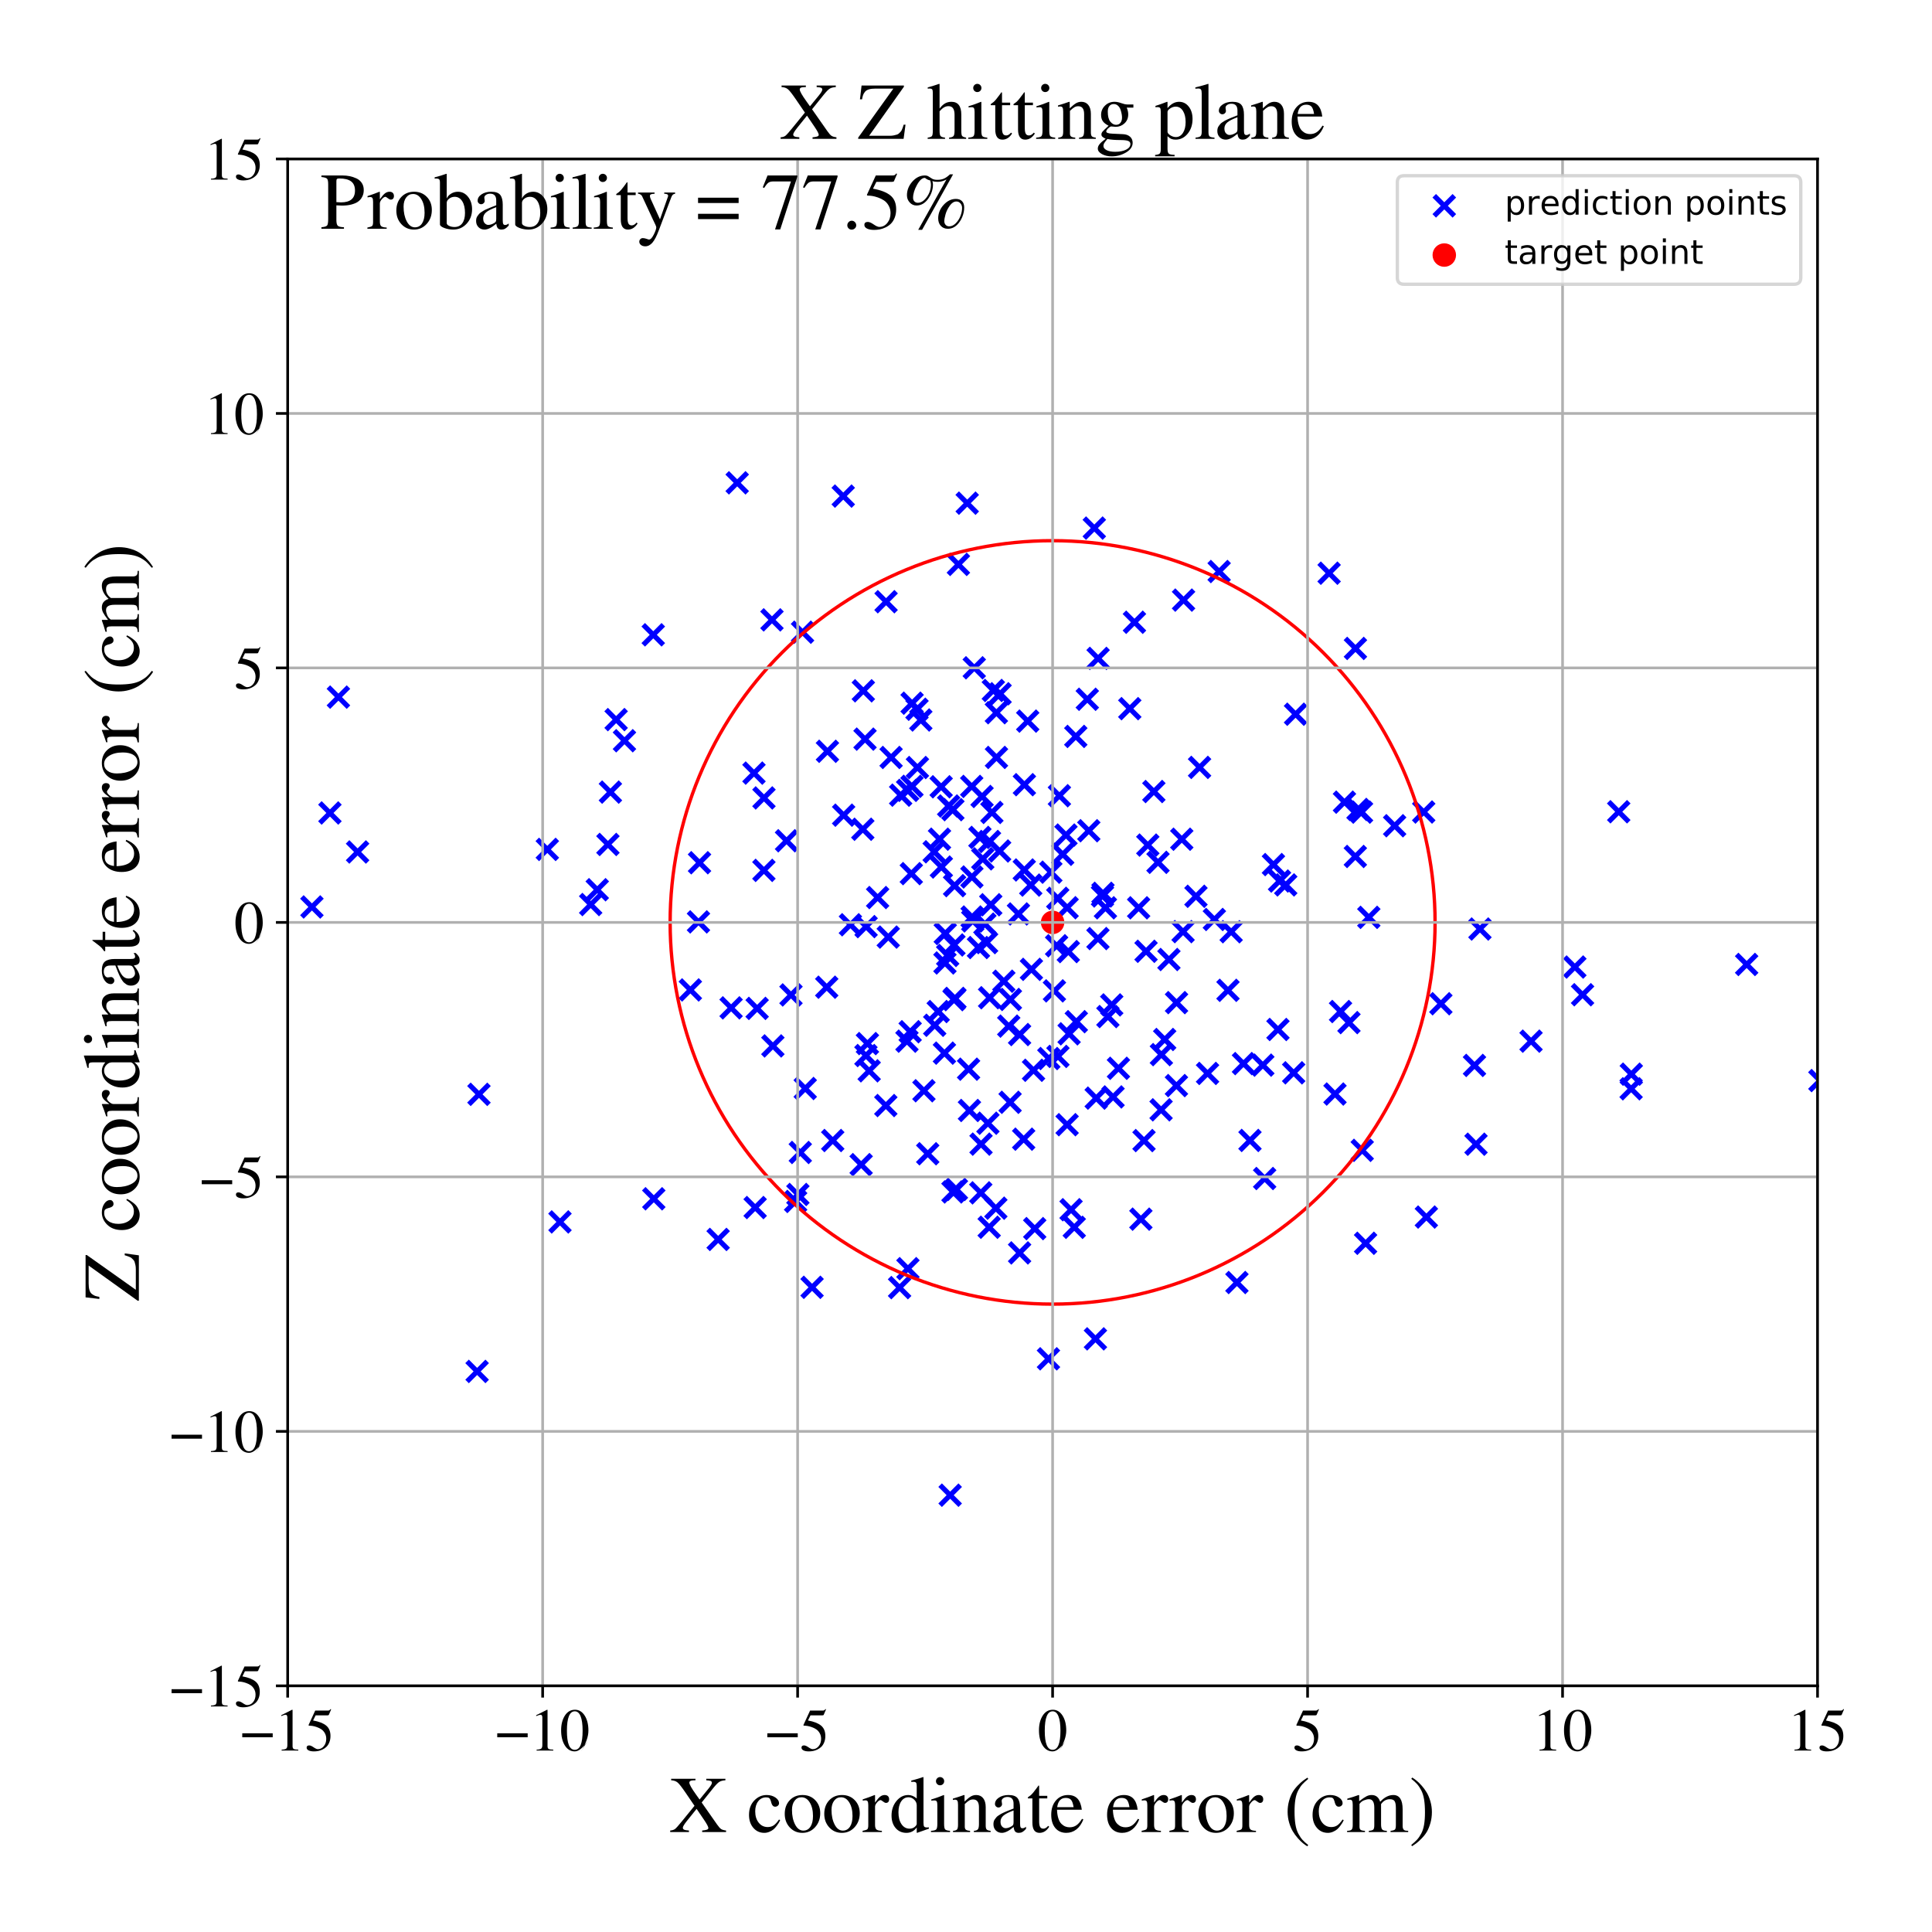 <?xml version="1.0" encoding="utf-8" standalone="no"?>
<!DOCTYPE svg PUBLIC "-//W3C//DTD SVG 1.1//EN"
  "http://www.w3.org/Graphics/SVG/1.1/DTD/svg11.dtd">
<!-- Created with matplotlib (https://matplotlib.org/) -->
<svg height="576pt" version="1.1" viewBox="0 0 576 576" width="576pt" xmlns="http://www.w3.org/2000/svg" xmlns:xlink="http://www.w3.org/1999/xlink">
 <defs>
  <style type="text/css">
*{stroke-linecap:butt;stroke-linejoin:round;}
  </style>
 </defs>
 <g id="figure_1">
  <g id="patch_1">
   <path d="M 0 576 
L 576 576 
L 576 0 
L 0 0 
z
" style="fill:#ffffff;"/>
  </g>
  <g id="axes_1">
   <g id="patch_2">
    <path d="M 85.766 502.609 
L 541.875 502.609 
L 541.875 47.391 
L 85.766 47.391 
z
" style="fill:#ffffff;"/>
   </g>
   <g id="PathCollection_1">
    <defs>
     <path d="M -3 3 
L 3 -3 
M -3 -3 
L 3 3 
" id="mfa2416fedf" style="stroke:#0000ff;stroke-width:1.5;"/>
    </defs>
    <g clip-path="url(#pcfc26ea8b0)">
     <use style="fill:#0000ff;stroke:#0000ff;stroke-width:1.5;" x="396.259" xlink:href="#mfa2416fedf" y="170.892"/>
     <use style="fill:#0000ff;stroke:#0000ff;stroke-width:1.5;" x="-1" xlink:href="#mfa2416fedf" y="344.687"/>
     <use style="fill:#0000ff;stroke:#0000ff;stroke-width:1.5;" x="-1" xlink:href="#mfa2416fedf" y="356.773"/>
     <use style="fill:#0000ff;stroke:#0000ff;stroke-width:1.5;" x="284.427" xlink:href="#mfa2416fedf" y="298.035"/>
     <use style="fill:#0000ff;stroke:#0000ff;stroke-width:1.5;" x="271.888" xlink:href="#mfa2416fedf" y="234.436"/>
     <use style="fill:#0000ff;stroke:#0000ff;stroke-width:1.5;" x="318.508" xlink:href="#mfa2416fedf" y="283.703"/>
     <use style="fill:#0000ff;stroke:#0000ff;stroke-width:1.5;" x="326.256" xlink:href="#mfa2416fedf" y="157.443"/>
     <use style="fill:#0000ff;stroke:#0000ff;stroke-width:1.5;" x="313.297" xlink:href="#mfa2416fedf" y="260.026"/>
     <use style="fill:#0000ff;stroke:#0000ff;stroke-width:1.5;" x="258.167" xlink:href="#mfa2416fedf" y="314.694"/>
     <use style="fill:#0000ff;stroke:#0000ff;stroke-width:1.5;" x="296.151" xlink:href="#mfa2416fedf" y="205.853"/>
     <use style="fill:#0000ff;stroke:#0000ff;stroke-width:1.5;" x="303.634" xlink:href="#mfa2416fedf" y="272.478"/>
     <use style="fill:#0000ff;stroke:#0000ff;stroke-width:1.5;" x="301.148" xlink:href="#mfa2416fedf" y="328.635"/>
     <use style="fill:#0000ff;stroke:#0000ff;stroke-width:1.5;" x="360.017" xlink:href="#mfa2416fedf" y="320.03"/>
     <use style="fill:#0000ff;stroke:#0000ff;stroke-width:1.5;" x="284.405" xlink:href="#mfa2416fedf" y="281.73"/>
     <use style="fill:#0000ff;stroke:#0000ff;stroke-width:1.5;" x="270.687" xlink:href="#mfa2416fedf" y="378.234"/>
     <use style="fill:#0000ff;stroke:#0000ff;stroke-width:1.5;" x="315.848" xlink:href="#mfa2416fedf" y="237.233"/>
     <use style="fill:#0000ff;stroke:#0000ff;stroke-width:1.5;" x="49.7" xlink:href="#mfa2416fedf" y="263.335"/>
     <use style="fill:#0000ff;stroke:#0000ff;stroke-width:1.5;" x="406.135" xlink:href="#mfa2416fedf" y="342.957"/>
     <use style="fill:#0000ff;stroke:#0000ff;stroke-width:1.5;" x="282.539" xlink:href="#mfa2416fedf" y="284.855"/>
     <use style="fill:#0000ff;stroke:#0000ff;stroke-width:1.5;" x="305.195" xlink:href="#mfa2416fedf" y="339.629"/>
     <use style="fill:#0000ff;stroke:#0000ff;stroke-width:1.5;" x="186.178" xlink:href="#mfa2416fedf" y="220.836"/>
     <use style="fill:#0000ff;stroke:#0000ff;stroke-width:1.5;" x="597.047" xlink:href="#mfa2416fedf" y="248.317"/>
     <use style="fill:#0000ff;stroke:#0000ff;stroke-width:1.5;" x="366.108" xlink:href="#mfa2416fedf" y="295.252"/>
     <use style="fill:#0000ff;stroke:#0000ff;stroke-width:1.5;" x="440.051" xlink:href="#mfa2416fedf" y="341.132"/>
     <use style="fill:#0000ff;stroke:#0000ff;stroke-width:1.5;" x="295.007" xlink:href="#mfa2416fedf" y="250.878"/>
     <use style="fill:#0000ff;stroke:#0000ff;stroke-width:1.5;" x="385.692" xlink:href="#mfa2416fedf" y="319.847"/>
     <use style="fill:#0000ff;stroke:#0000ff;stroke-width:1.5;" x="327.339" xlink:href="#mfa2416fedf" y="279.82"/>
     <use style="fill:#0000ff;stroke:#0000ff;stroke-width:1.5;" x="294.537" xlink:href="#mfa2416fedf" y="334.871"/>
     <use style="fill:#0000ff;stroke:#0000ff;stroke-width:1.5;" x="381.006" xlink:href="#mfa2416fedf" y="306.925"/>
     <use style="fill:#0000ff;stroke:#0000ff;stroke-width:1.5;" x="486.297" xlink:href="#mfa2416fedf" y="324.607"/>
     <use style="fill:#0000ff;stroke:#0000ff;stroke-width:1.5;" x="242.111" xlink:href="#mfa2416fedf" y="383.794"/>
     <use style="fill:#0000ff;stroke:#0000ff;stroke-width:1.5;" x="227.747" xlink:href="#mfa2416fedf" y="259.491"/>
     <use style="fill:#0000ff;stroke:#0000ff;stroke-width:1.5;" x="227.768" xlink:href="#mfa2416fedf" y="237.893"/>
     <use style="fill:#0000ff;stroke:#0000ff;stroke-width:1.5;" x="301.24" xlink:href="#mfa2416fedf" y="297.975"/>
     <use style="fill:#0000ff;stroke:#0000ff;stroke-width:1.5;" x="350.737" xlink:href="#mfa2416fedf" y="323.651"/>
     <use style="fill:#0000ff;stroke:#0000ff;stroke-width:1.5;" x="270.397" xlink:href="#mfa2416fedf" y="310.41"/>
     <use style="fill:#0000ff;stroke:#0000ff;stroke-width:1.5;" x="456.462" xlink:href="#mfa2416fedf" y="310.405"/>
     <use style="fill:#0000ff;stroke:#0000ff;stroke-width:1.5;" x="424.466" xlink:href="#mfa2416fedf" y="242.089"/>
     <use style="fill:#0000ff;stroke:#0000ff;stroke-width:1.5;" x="315.411" xlink:href="#mfa2416fedf" y="314.958"/>
     <use style="fill:#0000ff;stroke:#0000ff;stroke-width:1.5;" x="239.267" xlink:href="#mfa2416fedf" y="188.487"/>
     <use style="fill:#0000ff;stroke:#0000ff;stroke-width:1.5;" x="398.009" xlink:href="#mfa2416fedf" y="326.169"/>
     <use style="fill:#0000ff;stroke:#0000ff;stroke-width:1.5;" x="257.235" xlink:href="#mfa2416fedf" y="247.23"/>
     <use style="fill:#0000ff;stroke:#0000ff;stroke-width:1.5;" x="60.771" xlink:href="#mfa2416fedf" y="221.236"/>
     <use style="fill:#0000ff;stroke:#0000ff;stroke-width:1.5;" x="319.327" xlink:href="#mfa2416fedf" y="360.659"/>
     <use style="fill:#0000ff;stroke:#0000ff;stroke-width:1.5;" x="367.056" xlink:href="#mfa2416fedf" y="277.786"/>
     <use style="fill:#0000ff;stroke:#0000ff;stroke-width:1.5;" x="292.481" xlink:href="#mfa2416fedf" y="341.109"/>
     <use style="fill:#0000ff;stroke:#0000ff;stroke-width:1.5;" x="368.777" xlink:href="#mfa2416fedf" y="382.364"/>
     <use style="fill:#0000ff;stroke:#0000ff;stroke-width:1.5;" x="194.921" xlink:href="#mfa2416fedf" y="357.402"/>
     <use style="fill:#0000ff;stroke:#0000ff;stroke-width:1.5;" x="316.834" xlink:href="#mfa2416fedf" y="254.702"/>
     <use style="fill:#0000ff;stroke:#0000ff;stroke-width:1.5;" x="166.953" xlink:href="#mfa2416fedf" y="364.301"/>
     <use style="fill:#0000ff;stroke:#0000ff;stroke-width:1.5;" x="289.027" xlink:href="#mfa2416fedf" y="331.074"/>
     <use style="fill:#0000ff;stroke:#0000ff;stroke-width:1.5;" x="296.901" xlink:href="#mfa2416fedf" y="360.2"/>
     <use style="fill:#0000ff;stroke:#0000ff;stroke-width:1.5;" x="274.534" xlink:href="#mfa2416fedf" y="214.655"/>
     <use style="fill:#0000ff;stroke:#0000ff;stroke-width:1.5;" x="298.03" xlink:href="#mfa2416fedf" y="253.709"/>
     <use style="fill:#0000ff;stroke:#0000ff;stroke-width:1.5;" x="315.354" xlink:href="#mfa2416fedf" y="267.815"/>
     <use style="fill:#0000ff;stroke:#0000ff;stroke-width:1.5;" x="256.741" xlink:href="#mfa2416fedf" y="347.219"/>
     <use style="fill:#0000ff;stroke:#0000ff;stroke-width:1.5;" x="261.655" xlink:href="#mfa2416fedf" y="267.593"/>
     <use style="fill:#0000ff;stroke:#0000ff;stroke-width:1.5;" x="225.733" xlink:href="#mfa2416fedf" y="300.638"/>
     <use style="fill:#0000ff;stroke:#0000ff;stroke-width:1.5;" x="-1" xlink:href="#mfa2416fedf" y="298.952"/>
     <use style="fill:#0000ff;stroke:#0000ff;stroke-width:1.5;" x="-1" xlink:href="#mfa2416fedf" y="306.68"/>
     <use style="fill:#0000ff;stroke:#0000ff;stroke-width:1.5;" x="372.663" xlink:href="#mfa2416fedf" y="340.007"/>
     <use style="fill:#0000ff;stroke:#0000ff;stroke-width:1.5;" x="327.391" xlink:href="#mfa2416fedf" y="196.292"/>
     <use style="fill:#0000ff;stroke:#0000ff;stroke-width:1.5;" x="308.493" xlink:href="#mfa2416fedf" y="366.293"/>
     <use style="fill:#0000ff;stroke:#0000ff;stroke-width:1.5;" x="208.553" xlink:href="#mfa2416fedf" y="257.21"/>
     <use style="fill:#0000ff;stroke:#0000ff;stroke-width:1.5;" x="23.817" xlink:href="#mfa2416fedf" y="364.73"/>
     <use style="fill:#0000ff;stroke:#0000ff;stroke-width:1.5;" x="340.141" xlink:href="#mfa2416fedf" y="363.472"/>
     <use style="fill:#0000ff;stroke:#0000ff;stroke-width:1.5;" x="265.671" xlink:href="#mfa2416fedf" y="225.828"/>
     <use style="fill:#0000ff;stroke:#0000ff;stroke-width:1.5;" x="291.715" xlink:href="#mfa2416fedf" y="282.497"/>
     <use style="fill:#0000ff;stroke:#0000ff;stroke-width:1.5;" x="305.374" xlink:href="#mfa2416fedf" y="259.369"/>
     <use style="fill:#0000ff;stroke:#0000ff;stroke-width:1.5;" x="288.363" xlink:href="#mfa2416fedf" y="150.012"/>
     <use style="fill:#0000ff;stroke:#0000ff;stroke-width:1.5;" x="278.51" xlink:href="#mfa2416fedf" y="253.95"/>
     <use style="fill:#0000ff;stroke:#0000ff;stroke-width:1.5;" x="350.769" xlink:href="#mfa2416fedf" y="298.919"/>
     <use style="fill:#0000ff;stroke:#0000ff;stroke-width:1.5;" x="284.595" xlink:href="#mfa2416fedf" y="264.049"/>
     <use style="fill:#0000ff;stroke:#0000ff;stroke-width:1.5;" x="352.721" xlink:href="#mfa2416fedf" y="277.753"/>
     <use style="fill:#0000ff;stroke:#0000ff;stroke-width:1.5;" x="142.248" xlink:href="#mfa2416fedf" y="408.872"/>
     <use style="fill:#0000ff;stroke:#0000ff;stroke-width:1.5;" x="205.828" xlink:href="#mfa2416fedf" y="295.132"/>
     <use style="fill:#0000ff;stroke:#0000ff;stroke-width:1.5;" x="224.787" xlink:href="#mfa2416fedf" y="230.491"/>
     <use style="fill:#0000ff;stroke:#0000ff;stroke-width:1.5;" x="318.148" xlink:href="#mfa2416fedf" y="335.311"/>
     <use style="fill:#0000ff;stroke:#0000ff;stroke-width:1.5;" x="258.613" xlink:href="#mfa2416fedf" y="311.129"/>
     <use style="fill:#0000ff;stroke:#0000ff;stroke-width:1.5;" x="98.363" xlink:href="#mfa2416fedf" y="242.375"/>
     <use style="fill:#0000ff;stroke:#0000ff;stroke-width:1.5;" x="377.042" xlink:href="#mfa2416fedf" y="351.358"/>
     <use style="fill:#0000ff;stroke:#0000ff;stroke-width:1.5;" x="176.105" xlink:href="#mfa2416fedf" y="269.677"/>
     <use style="fill:#0000ff;stroke:#0000ff;stroke-width:1.5;" x="370.726" xlink:href="#mfa2416fedf" y="317.094"/>
     <use style="fill:#0000ff;stroke:#0000ff;stroke-width:1.5;" x="379.661" xlink:href="#mfa2416fedf" y="257.763"/>
     <use style="fill:#0000ff;stroke:#0000ff;stroke-width:1.5;" x="248.268" xlink:href="#mfa2416fedf" y="340.028"/>
     <use style="fill:#0000ff;stroke:#0000ff;stroke-width:1.5;" x="246.479" xlink:href="#mfa2416fedf" y="294.322"/>
     <use style="fill:#0000ff;stroke:#0000ff;stroke-width:1.5;" x="408.095" xlink:href="#mfa2416fedf" y="273.496"/>
     <use style="fill:#0000ff;stroke:#0000ff;stroke-width:1.5;" x="482.602" xlink:href="#mfa2416fedf" y="242.012"/>
     <use style="fill:#0000ff;stroke:#0000ff;stroke-width:1.5;" x="47.933" xlink:href="#mfa2416fedf" y="342.537"/>
     <use style="fill:#0000ff;stroke:#0000ff;stroke-width:1.5;" x="441.224" xlink:href="#mfa2416fedf" y="276.974"/>
     <use style="fill:#0000ff;stroke:#0000ff;stroke-width:1.5;" x="486.352" xlink:href="#mfa2416fedf" y="320.248"/>
     <use style="fill:#0000ff;stroke:#0000ff;stroke-width:1.5;" x="299.277" xlink:href="#mfa2416fedf" y="292.537"/>
     <use style="fill:#0000ff;stroke:#0000ff;stroke-width:1.5;" x="214.107" xlink:href="#mfa2416fedf" y="369.519"/>
     <use style="fill:#0000ff;stroke:#0000ff;stroke-width:1.5;" x="376.49" xlink:href="#mfa2416fedf" y="317.554"/>
     <use style="fill:#0000ff;stroke:#0000ff;stroke-width:1.5;" x="294.911" xlink:href="#mfa2416fedf" y="365.889"/>
     <use style="fill:#0000ff;stroke:#0000ff;stroke-width:1.5;" x="324.166" xlink:href="#mfa2416fedf" y="208.477"/>
     <use style="fill:#0000ff;stroke:#0000ff;stroke-width:1.5;" x="356.561" xlink:href="#mfa2416fedf" y="267.216"/>
     <use style="fill:#0000ff;stroke:#0000ff;stroke-width:1.5;" x="303.981" xlink:href="#mfa2416fedf" y="373.539"/>
     <use style="fill:#0000ff;stroke:#0000ff;stroke-width:1.5;" x="591.461" xlink:href="#mfa2416fedf" y="218.957"/>
     <use style="fill:#0000ff;stroke:#0000ff;stroke-width:1.5;" x="284.089" xlink:href="#mfa2416fedf" y="241.391"/>
     <use style="fill:#0000ff;stroke:#0000ff;stroke-width:1.5;" x="289.706" xlink:href="#mfa2416fedf" y="234.461"/>
     <use style="fill:#0000ff;stroke:#0000ff;stroke-width:1.5;" x="307.505" xlink:href="#mfa2416fedf" y="288.999"/>
     <use style="fill:#0000ff;stroke:#0000ff;stroke-width:1.5;" x="280.1" xlink:href="#mfa2416fedf" y="250.194"/>
     <use style="fill:#0000ff;stroke:#0000ff;stroke-width:1.5;" x="178.065" xlink:href="#mfa2416fedf" y="265.259"/>
     <use style="fill:#0000ff;stroke:#0000ff;stroke-width:1.5;" x="297.06" xlink:href="#mfa2416fedf" y="212.485"/>
     <use style="fill:#0000ff;stroke:#0000ff;stroke-width:1.5;" x="542.574" xlink:href="#mfa2416fedf" y="322.16"/>
     <use style="fill:#0000ff;stroke:#0000ff;stroke-width:1.5;" x="273.391" xlink:href="#mfa2416fedf" y="211.451"/>
     <use style="fill:#0000ff;stroke:#0000ff;stroke-width:1.5;" x="341.68" xlink:href="#mfa2416fedf" y="283.613"/>
     <use style="fill:#0000ff;stroke:#0000ff;stroke-width:1.5;" x="338.22" xlink:href="#mfa2416fedf" y="185.514"/>
     <use style="fill:#0000ff;stroke:#0000ff;stroke-width:1.5;" x="386.249" xlink:href="#mfa2416fedf" y="212.934"/>
     <use style="fill:#0000ff;stroke:#0000ff;stroke-width:1.5;" x="290.011" xlink:href="#mfa2416fedf" y="274.559"/>
     <use style="fill:#0000ff;stroke:#0000ff;stroke-width:1.5;" x="331.454" xlink:href="#mfa2416fedf" y="299.601"/>
     <use style="fill:#0000ff;stroke:#0000ff;stroke-width:1.5;" x="292.409" xlink:href="#mfa2416fedf" y="355.629"/>
     <use style="fill:#0000ff;stroke:#0000ff;stroke-width:1.5;" x="281.568" xlink:href="#mfa2416fedf" y="313.976"/>
     <use style="fill:#0000ff;stroke:#0000ff;stroke-width:1.5;" x="317.808" xlink:href="#mfa2416fedf" y="248.957"/>
     <use style="fill:#0000ff;stroke:#0000ff;stroke-width:1.5;" x="271.698" xlink:href="#mfa2416fedf" y="260.46"/>
     <use style="fill:#0000ff;stroke:#0000ff;stroke-width:1.5;" x="425.255" xlink:href="#mfa2416fedf" y="362.85"/>
     <use style="fill:#0000ff;stroke:#0000ff;stroke-width:1.5;" x="235.823" xlink:href="#mfa2416fedf" y="296.624"/>
     <use style="fill:#0000ff;stroke:#0000ff;stroke-width:1.5;" x="-1" xlink:href="#mfa2416fedf" y="256.106"/>
     <use style="fill:#0000ff;stroke:#0000ff;stroke-width:1.5;" x="-1" xlink:href="#mfa2416fedf" y="243.752"/>
     <use style="fill:#0000ff;stroke:#0000ff;stroke-width:1.5;" x="357.635" xlink:href="#mfa2416fedf" y="228.791"/>
     <use style="fill:#0000ff;stroke:#0000ff;stroke-width:1.5;" x="404.078" xlink:href="#mfa2416fedf" y="255.343"/>
     <use style="fill:#0000ff;stroke:#0000ff;stroke-width:1.5;" x="318.74" xlink:href="#mfa2416fedf" y="308.218"/>
     <use style="fill:#0000ff;stroke:#0000ff;stroke-width:1.5;" x="344.006" xlink:href="#mfa2416fedf" y="235.985"/>
     <use style="fill:#0000ff;stroke:#0000ff;stroke-width:1.5;" x="329.574" xlink:href="#mfa2416fedf" y="270.647"/>
     <use style="fill:#0000ff;stroke:#0000ff;stroke-width:1.5;" x="251.524" xlink:href="#mfa2416fedf" y="243.034"/>
     <use style="fill:#0000ff;stroke:#0000ff;stroke-width:1.5;" x="404.867" xlink:href="#mfa2416fedf" y="241.323"/>
     <use style="fill:#0000ff;stroke:#0000ff;stroke-width:1.5;" x="429.58" xlink:href="#mfa2416fedf" y="299.248"/>
     <use style="fill:#0000ff;stroke:#0000ff;stroke-width:1.5;" x="345.244" xlink:href="#mfa2416fedf" y="257.091"/>
     <use style="fill:#0000ff;stroke:#0000ff;stroke-width:1.5;" x="399.665" xlink:href="#mfa2416fedf" y="301.574"/>
     <use style="fill:#0000ff;stroke:#0000ff;stroke-width:1.5;" x="251.403" xlink:href="#mfa2416fedf" y="147.903"/>
     <use style="fill:#0000ff;stroke:#0000ff;stroke-width:1.5;" x="51.947" xlink:href="#mfa2416fedf" y="241.287"/>
     <use style="fill:#0000ff;stroke:#0000ff;stroke-width:1.5;" x="230.155" xlink:href="#mfa2416fedf" y="184.805"/>
     <use style="fill:#0000ff;stroke:#0000ff;stroke-width:1.5;" x="264.094" xlink:href="#mfa2416fedf" y="329.603"/>
     <use style="fill:#0000ff;stroke:#0000ff;stroke-width:1.5;" x="326.59" xlink:href="#mfa2416fedf" y="399.162"/>
     <use style="fill:#0000ff;stroke:#0000ff;stroke-width:1.5;" x="258.216" xlink:href="#mfa2416fedf" y="276.257"/>
     <use style="fill:#0000ff;stroke:#0000ff;stroke-width:1.5;" x="295.384" xlink:href="#mfa2416fedf" y="269.738"/>
     <use style="fill:#0000ff;stroke:#0000ff;stroke-width:1.5;" x="415.793" xlink:href="#mfa2416fedf" y="246.183"/>
     <use style="fill:#0000ff;stroke:#0000ff;stroke-width:1.5;" x="284.704" xlink:href="#mfa2416fedf" y="297.655"/>
     <use style="fill:#0000ff;stroke:#0000ff;stroke-width:1.5;" x="312.695" xlink:href="#mfa2416fedf" y="315.588"/>
     <use style="fill:#0000ff;stroke:#0000ff;stroke-width:1.5;" x="362.053" xlink:href="#mfa2416fedf" y="274.127"/>
     <use style="fill:#0000ff;stroke:#0000ff;stroke-width:1.5;" x="237.882" xlink:href="#mfa2416fedf" y="356.115"/>
     <use style="fill:#0000ff;stroke:#0000ff;stroke-width:1.5;" x="282.825" xlink:href="#mfa2416fedf" y="240.297"/>
     <use style="fill:#0000ff;stroke:#0000ff;stroke-width:1.5;" x="230.421" xlink:href="#mfa2416fedf" y="311.826"/>
     <use style="fill:#0000ff;stroke:#0000ff;stroke-width:1.5;" x="279.718" xlink:href="#mfa2416fedf" y="301.581"/>
     <use style="fill:#0000ff;stroke:#0000ff;stroke-width:1.5;" x="318.151" xlink:href="#mfa2416fedf" y="270.627"/>
     <use style="fill:#0000ff;stroke:#0000ff;stroke-width:1.5;" x="264.174" xlink:href="#mfa2416fedf" y="179.393"/>
     <use style="fill:#0000ff;stroke:#0000ff;stroke-width:1.5;" x="363.474" xlink:href="#mfa2416fedf" y="170.393"/>
     <use style="fill:#0000ff;stroke:#0000ff;stroke-width:1.5;" x="285.146" xlink:href="#mfa2416fedf" y="354.615"/>
     <use style="fill:#0000ff;stroke:#0000ff;stroke-width:1.5;" x="294.141" xlink:href="#mfa2416fedf" y="281.025"/>
     <use style="fill:#0000ff;stroke:#0000ff;stroke-width:1.5;" x="163.179" xlink:href="#mfa2416fedf" y="253.24"/>
     <use style="fill:#0000ff;stroke:#0000ff;stroke-width:1.5;" x="271.353" xlink:href="#mfa2416fedf" y="307.593"/>
     <use style="fill:#0000ff;stroke:#0000ff;stroke-width:1.5;" x="194.764" xlink:href="#mfa2416fedf" y="189.26"/>
     <use style="fill:#0000ff;stroke:#0000ff;stroke-width:1.5;" x="284.113" xlink:href="#mfa2416fedf" y="355.362"/>
     <use style="fill:#0000ff;stroke:#0000ff;stroke-width:1.5;" x="292.143" xlink:href="#mfa2416fedf" y="249.663"/>
     <use style="fill:#0000ff;stroke:#0000ff;stroke-width:1.5;" x="8.238" xlink:href="#mfa2416fedf" y="326.641"/>
     <use style="fill:#0000ff;stroke:#0000ff;stroke-width:1.5;" x="339.469" xlink:href="#mfa2416fedf" y="270.649"/>
     <use style="fill:#0000ff;stroke:#0000ff;stroke-width:1.5;" x="264.823" xlink:href="#mfa2416fedf" y="279.376"/>
     <use style="fill:#0000ff;stroke:#0000ff;stroke-width:1.5;" x="381.475" xlink:href="#mfa2416fedf" y="262.665"/>
     <use style="fill:#0000ff;stroke:#0000ff;stroke-width:1.5;" x="270.596" xlink:href="#mfa2416fedf" y="235.631"/>
     <use style="fill:#0000ff;stroke:#0000ff;stroke-width:1.5;" x="402.173" xlink:href="#mfa2416fedf" y="304.875"/>
     <use style="fill:#0000ff;stroke:#0000ff;stroke-width:1.5;" x="293" xlink:href="#mfa2416fedf" y="256.052"/>
     <use style="fill:#0000ff;stroke:#0000ff;stroke-width:1.5;" x="142.797" xlink:href="#mfa2416fedf" y="326.259"/>
     <use style="fill:#0000ff;stroke:#0000ff;stroke-width:1.5;" x="308.135" xlink:href="#mfa2416fedf" y="319.088"/>
     <use style="fill:#0000ff;stroke:#0000ff;stroke-width:1.5;" x="238.599" xlink:href="#mfa2416fedf" y="343.595"/>
     <use style="fill:#0000ff;stroke:#0000ff;stroke-width:1.5;" x="342.205" xlink:href="#mfa2416fedf" y="251.948"/>
     <use style="fill:#0000ff;stroke:#0000ff;stroke-width:1.5;" x="346.162" xlink:href="#mfa2416fedf" y="330.878"/>
     <use style="fill:#0000ff;stroke:#0000ff;stroke-width:1.5;" x="257.393" xlink:href="#mfa2416fedf" y="205.957"/>
     <use style="fill:#0000ff;stroke:#0000ff;stroke-width:1.5;" x="278.675" xlink:href="#mfa2416fedf" y="305.672"/>
     <use style="fill:#0000ff;stroke:#0000ff;stroke-width:1.5;" x="556.387" xlink:href="#mfa2416fedf" y="288.02"/>
     <use style="fill:#0000ff;stroke:#0000ff;stroke-width:1.5;" x="328.839" xlink:href="#mfa2416fedf" y="266.328"/>
     <use style="fill:#0000ff;stroke:#0000ff;stroke-width:1.5;" x="285.736" xlink:href="#mfa2416fedf" y="168.268"/>
     <use style="fill:#0000ff;stroke:#0000ff;stroke-width:1.5;" x="-1" xlink:href="#mfa2416fedf" y="320.458"/>
     <use style="fill:#0000ff;stroke:#0000ff;stroke-width:1.5;" x="-1" xlink:href="#mfa2416fedf" y="349.246"/>
     <use style="fill:#0000ff;stroke:#0000ff;stroke-width:1.5;" x="348.499" xlink:href="#mfa2416fedf" y="286.062"/>
     <use style="fill:#0000ff;stroke:#0000ff;stroke-width:1.5;" x="320.889" xlink:href="#mfa2416fedf" y="304.598"/>
     <use style="fill:#0000ff;stroke:#0000ff;stroke-width:1.5;" x="246.693" xlink:href="#mfa2416fedf" y="223.989"/>
     <use style="fill:#0000ff;stroke:#0000ff;stroke-width:1.5;" x="314.366" xlink:href="#mfa2416fedf" y="295.417"/>
     <use style="fill:#0000ff;stroke:#0000ff;stroke-width:1.5;" x="298.166" xlink:href="#mfa2416fedf" y="206.832"/>
     <use style="fill:#0000ff;stroke:#0000ff;stroke-width:1.5;" x="331.844" xlink:href="#mfa2416fedf" y="327.033"/>
     <use style="fill:#0000ff;stroke:#0000ff;stroke-width:1.5;" x="320.732" xlink:href="#mfa2416fedf" y="219.555"/>
     <use style="fill:#0000ff;stroke:#0000ff;stroke-width:1.5;" x="404.108" xlink:href="#mfa2416fedf" y="193.32"/>
     <use style="fill:#0000ff;stroke:#0000ff;stroke-width:1.5;" x="405.929" xlink:href="#mfa2416fedf" y="242.122"/>
     <use style="fill:#0000ff;stroke:#0000ff;stroke-width:1.5;" x="22.951" xlink:href="#mfa2416fedf" y="210.105"/>
     <use style="fill:#0000ff;stroke:#0000ff;stroke-width:1.5;" x="330.307" xlink:href="#mfa2416fedf" y="303.075"/>
     <use style="fill:#0000ff;stroke:#0000ff;stroke-width:1.5;" x="253.541" xlink:href="#mfa2416fedf" y="275.705"/>
     <use style="fill:#0000ff;stroke:#0000ff;stroke-width:1.5;" x="300.743" xlink:href="#mfa2416fedf" y="305.918"/>
     <use style="fill:#0000ff;stroke:#0000ff;stroke-width:1.5;" x="-1" xlink:href="#mfa2416fedf" y="268.028"/>
     <use style="fill:#0000ff;stroke:#0000ff;stroke-width:1.5;" x="-1" xlink:href="#mfa2416fedf" y="266.671"/>
     <use style="fill:#0000ff;stroke:#0000ff;stroke-width:1.5;" x="315.018" xlink:href="#mfa2416fedf" y="281.961"/>
     <use style="fill:#0000ff;stroke:#0000ff;stroke-width:1.5;" x="280.651" xlink:href="#mfa2416fedf" y="258.497"/>
     <use style="fill:#0000ff;stroke:#0000ff;stroke-width:1.5;" x="328.691" xlink:href="#mfa2416fedf" y="267.129"/>
     <use style="fill:#0000ff;stroke:#0000ff;stroke-width:1.5;" x="106.615" xlink:href="#mfa2416fedf" y="254.002"/>
     <use style="fill:#0000ff;stroke:#0000ff;stroke-width:1.5;" x="92.999" xlink:href="#mfa2416fedf" y="270.397"/>
     <use style="fill:#0000ff;stroke:#0000ff;stroke-width:1.5;" x="341.072" xlink:href="#mfa2416fedf" y="340.047"/>
     <use style="fill:#0000ff;stroke:#0000ff;stroke-width:1.5;" x="271.93" xlink:href="#mfa2416fedf" y="209.646"/>
     <use style="fill:#0000ff;stroke:#0000ff;stroke-width:1.5;" x="257.895" xlink:href="#mfa2416fedf" y="220.362"/>
     <use style="fill:#0000ff;stroke:#0000ff;stroke-width:1.5;" x="281.822" xlink:href="#mfa2416fedf" y="278.318"/>
     <use style="fill:#0000ff;stroke:#0000ff;stroke-width:1.5;" x="617.842" xlink:href="#mfa2416fedf" y="218.759"/>
     <use style="fill:#0000ff;stroke:#0000ff;stroke-width:1.5;" x="671.565" xlink:href="#mfa2416fedf" y="264.342"/>
     <use style="fill:#0000ff;stroke:#0000ff;stroke-width:1.5;" x="183.694" xlink:href="#mfa2416fedf" y="214.542"/>
     <use style="fill:#0000ff;stroke:#0000ff;stroke-width:1.5;" x="268.203" xlink:href="#mfa2416fedf" y="383.888"/>
     <use style="fill:#0000ff;stroke:#0000ff;stroke-width:1.5;" x="347.237" xlink:href="#mfa2416fedf" y="309.909"/>
     <use style="fill:#0000ff;stroke:#0000ff;stroke-width:1.5;" x="407.134" xlink:href="#mfa2416fedf" y="370.668"/>
     <use style="fill:#0000ff;stroke:#0000ff;stroke-width:1.5;" x="240.073" xlink:href="#mfa2416fedf" y="324.518"/>
     <use style="fill:#0000ff;stroke:#0000ff;stroke-width:1.5;" x="288.769" xlink:href="#mfa2416fedf" y="318.762"/>
     <use style="fill:#0000ff;stroke:#0000ff;stroke-width:1.5;" x="259.135" xlink:href="#mfa2416fedf" y="319.25"/>
     <use style="fill:#0000ff;stroke:#0000ff;stroke-width:1.5;" x="292.79" xlink:href="#mfa2416fedf" y="237.459"/>
     <use style="fill:#0000ff;stroke:#0000ff;stroke-width:1.5;" x="471.821" xlink:href="#mfa2416fedf" y="296.568"/>
     <use style="fill:#0000ff;stroke:#0000ff;stroke-width:1.5;" x="320.28" xlink:href="#mfa2416fedf" y="365.912"/>
     <use style="fill:#0000ff;stroke:#0000ff;stroke-width:1.5;" x="268.52" xlink:href="#mfa2416fedf" y="237.067"/>
     <use style="fill:#0000ff;stroke:#0000ff;stroke-width:1.5;" x="276.593" xlink:href="#mfa2416fedf" y="343.973"/>
     <use style="fill:#0000ff;stroke:#0000ff;stroke-width:1.5;" x="295.038" xlink:href="#mfa2416fedf" y="297.458"/>
     <use style="fill:#0000ff;stroke:#0000ff;stroke-width:1.5;" x="307.305" xlink:href="#mfa2416fedf" y="263.874"/>
     <use style="fill:#0000ff;stroke:#0000ff;stroke-width:1.5;" x="439.6" xlink:href="#mfa2416fedf" y="317.642"/>
     <use style="fill:#0000ff;stroke:#0000ff;stroke-width:1.5;" x="305.411" xlink:href="#mfa2416fedf" y="233.942"/>
     <use style="fill:#0000ff;stroke:#0000ff;stroke-width:1.5;" x="225.141" xlink:href="#mfa2416fedf" y="360.013"/>
     <use style="fill:#0000ff;stroke:#0000ff;stroke-width:1.5;" x="237.209" xlink:href="#mfa2416fedf" y="358.192"/>
     <use style="fill:#0000ff;stroke:#0000ff;stroke-width:1.5;" x="520.745" xlink:href="#mfa2416fedf" y="287.541"/>
     <use style="fill:#0000ff;stroke:#0000ff;stroke-width:1.5;" x="280.596" xlink:href="#mfa2416fedf" y="234.569"/>
     <use style="fill:#0000ff;stroke:#0000ff;stroke-width:1.5;" x="100.895" xlink:href="#mfa2416fedf" y="207.833"/>
     <use style="fill:#0000ff;stroke:#0000ff;stroke-width:1.5;" x="383.324" xlink:href="#mfa2416fedf" y="263.825"/>
     <use style="fill:#0000ff;stroke:#0000ff;stroke-width:1.5;" x="283.279" xlink:href="#mfa2416fedf" y="445.772"/>
     <use style="fill:#0000ff;stroke:#0000ff;stroke-width:1.5;" x="469.521" xlink:href="#mfa2416fedf" y="288.311"/>
     <use style="fill:#0000ff;stroke:#0000ff;stroke-width:1.5;" x="295.719" xlink:href="#mfa2416fedf" y="242.218"/>
     <use style="fill:#0000ff;stroke:#0000ff;stroke-width:1.5;" x="234.494" xlink:href="#mfa2416fedf" y="250.659"/>
     <use style="fill:#0000ff;stroke:#0000ff;stroke-width:1.5;" x="312.585" xlink:href="#mfa2416fedf" y="405.111"/>
     <use style="fill:#0000ff;stroke:#0000ff;stroke-width:1.5;" x="303.974" xlink:href="#mfa2416fedf" y="308.437"/>
     <use style="fill:#0000ff;stroke:#0000ff;stroke-width:1.5;" x="219.789" xlink:href="#mfa2416fedf" y="143.948"/>
     <use style="fill:#0000ff;stroke:#0000ff;stroke-width:1.5;" x="273.517" xlink:href="#mfa2416fedf" y="228.829"/>
     <use style="fill:#0000ff;stroke:#0000ff;stroke-width:1.5;" x="400.835" xlink:href="#mfa2416fedf" y="239.153"/>
     <use style="fill:#0000ff;stroke:#0000ff;stroke-width:1.5;" x="-1" xlink:href="#mfa2416fedf" y="257.906"/>
     <use style="fill:#0000ff;stroke:#0000ff;stroke-width:1.5;" x="-1" xlink:href="#mfa2416fedf" y="249.559"/>
     <use style="fill:#0000ff;stroke:#0000ff;stroke-width:1.5;" x="352.864" xlink:href="#mfa2416fedf" y="178.913"/>
     <use style="fill:#0000ff;stroke:#0000ff;stroke-width:1.5;" x="217.969" xlink:href="#mfa2416fedf" y="300.482"/>
     <use style="fill:#0000ff;stroke:#0000ff;stroke-width:1.5;" x="324.61" xlink:href="#mfa2416fedf" y="247.67"/>
     <use style="fill:#0000ff;stroke:#0000ff;stroke-width:1.5;" x="181.246" xlink:href="#mfa2416fedf" y="251.762"/>
     <use style="fill:#0000ff;stroke:#0000ff;stroke-width:1.5;" x="306.403" xlink:href="#mfa2416fedf" y="214.988"/>
     <use style="fill:#0000ff;stroke:#0000ff;stroke-width:1.5;" x="281.723" xlink:href="#mfa2416fedf" y="287.097"/>
     <use style="fill:#0000ff;stroke:#0000ff;stroke-width:1.5;" x="181.985" xlink:href="#mfa2416fedf" y="236.157"/>
     <use style="fill:#0000ff;stroke:#0000ff;stroke-width:1.5;" x="275.46" xlink:href="#mfa2416fedf" y="325.191"/>
     <use style="fill:#0000ff;stroke:#0000ff;stroke-width:1.5;" x="289.82" xlink:href="#mfa2416fedf" y="273.393"/>
     <use style="fill:#0000ff;stroke:#0000ff;stroke-width:1.5;" x="352.333" xlink:href="#mfa2416fedf" y="250.201"/>
     <use style="fill:#0000ff;stroke:#0000ff;stroke-width:1.5;" x="336.831" xlink:href="#mfa2416fedf" y="211.275"/>
     <use style="fill:#0000ff;stroke:#0000ff;stroke-width:1.5;" x="333.452" xlink:href="#mfa2416fedf" y="318.495"/>
     <use style="fill:#0000ff;stroke:#0000ff;stroke-width:1.5;" x="290.464" xlink:href="#mfa2416fedf" y="199.094"/>
     <use style="fill:#0000ff;stroke:#0000ff;stroke-width:1.5;" x="-1" xlink:href="#mfa2416fedf" y="288.976"/>
     <use style="fill:#0000ff;stroke:#0000ff;stroke-width:1.5;" x="-1" xlink:href="#mfa2416fedf" y="296.457"/>
     <use style="fill:#0000ff;stroke:#0000ff;stroke-width:1.5;" x="293.631" xlink:href="#mfa2416fedf" y="275.508"/>
     <use style="fill:#0000ff;stroke:#0000ff;stroke-width:1.5;" x="653.903" xlink:href="#mfa2416fedf" y="301.771"/>
     <use style="fill:#0000ff;stroke:#0000ff;stroke-width:1.5;" x="208.243" xlink:href="#mfa2416fedf" y="274.85"/>
     <use style="fill:#0000ff;stroke:#0000ff;stroke-width:1.5;" x="297.088" xlink:href="#mfa2416fedf" y="225.818"/>
     <use style="fill:#0000ff;stroke:#0000ff;stroke-width:1.5;" x="346.254" xlink:href="#mfa2416fedf" y="314.419"/>
     <use style="fill:#0000ff;stroke:#0000ff;stroke-width:1.5;" x="326.816" xlink:href="#mfa2416fedf" y="327.39"/>
     <use style="fill:#0000ff;stroke:#0000ff;stroke-width:1.5;" x="778.537" xlink:href="#mfa2416fedf" y="231.387"/>
     <use style="fill:#0000ff;stroke:#0000ff;stroke-width:1.5;" x="289.76" xlink:href="#mfa2416fedf" y="261.458"/>
    </g>
   </g>
   <g id="PathCollection_2">
    <defs>
     <path d="M 0 3 
C 0.796 3 1.559 2.684 2.121 2.121 
C 2.684 1.559 3 0.796 3 0 
C 3 -0.796 2.684 -1.559 2.121 -2.121 
C 1.559 -2.684 0.796 -3 0 -3 
C -0.796 -3 -1.559 -2.684 -2.121 -2.121 
C -2.684 -1.559 -3 -0.796 -3 0 
C -3 0.796 -2.684 1.559 -2.121 2.121 
C -1.559 2.684 -0.796 3 0 3 
z
" id="md0ee53544d" style="stroke:#ff0000;"/>
    </defs>
    <g clip-path="url(#pcfc26ea8b0)">
     <use style="fill:#ff0000;stroke:#ff0000;" x="313.82" xlink:href="#md0ee53544d" y="275"/>
    </g>
   </g>
   <g id="patch_3">
    <path clip-path="url(#pcfc26ea8b0)" d="M 313.82 388.805 
C 344.061 388.805 373.067 376.814 394.45 355.472 
C 415.833 334.131 427.848 305.181 427.848 275 
C 427.848 244.819 415.833 215.869 394.45 194.528 
C 373.067 173.186 344.061 161.195 313.82 161.195 
C 283.58 161.195 254.574 173.186 233.191 194.528 
C 211.808 215.869 199.793 244.819 199.793 275 
C 199.793 305.181 211.808 334.131 233.191 355.472 
C 254.574 376.814 283.58 388.805 313.82 388.805 
z
" style="fill:none;stroke:#ff0000;stroke-linejoin:miter;"/>
   </g>
   <g id="matplotlib.axis_1">
    <g id="xtick_1">
     <g id="line2d_1">
      <path clip-path="url(#pcfc26ea8b0)" d="M 85.766 502.609 
L 85.766 47.391 
" style="fill:none;stroke:#b0b0b0;stroke-linecap:square;stroke-width:0.8;"/>
     </g>
     <g id="line2d_2">
      <defs>
       <path d="M 0 0 
L 0 3.5 
" id="m3c3dcfeb6c" style="stroke:#000000;stroke-width:0.8;"/>
      </defs>
      <g>
       <use style="stroke:#000000;stroke-width:0.8;" x="85.766" xlink:href="#m3c3dcfeb6c" y="502.609"/>
      </g>
     </g>
     <g id="text_1">
      <!-- −15 -->
      <defs>
       <path d="M 3 22 
L 3 28.594 
L 53.406 28.594 
L 53.406 22 
z
" id="FreeSerif-8722"/>
       <path d="M 18.297 59.297 
Q 16.5 59.297 11.094 57.094 
L 11.094 58.5 
L 29.094 67.594 
L 29.906 67.406 
L 29.906 7.406 
Q 29.906 3.797 31.703 2.688 
Q 33.5 1.594 39.406 1.5 
L 39.406 0 
L 11.797 0 
L 11.797 1.5 
Q 17.406 1.703 19.344 3.141 
Q 21.297 4.594 21.297 9.297 
L 21.297 54.594 
Q 21.297 59.297 18.297 59.297 
z
" id="FreeSerif-49"/>
       <path d="M 35.703 19.406 
Q 35.703 24.703 33.344 28.797 
Q 31 32.906 27.641 35.156 
Q 24.297 37.406 20.141 38.844 
Q 16 40.297 12.953 40.75 
Q 9.906 41.203 7.594 41.203 
Q 6.406 41.203 6.406 42 
Q 6.406 42.297 6.5 42.5 
L 17.406 66.203 
L 38.297 66.203 
Q 39.906 66.203 40.844 66.703 
Q 41.797 67.203 42.906 68.797 
L 43.797 68.094 
L 40 59.203 
Q 39.594 58.297 37.703 58.297 
L 18.094 58.297 
L 13.906 49.797 
Q 28.5 47.203 35.594 41.344 
Q 42.703 35.5 42.703 24.203 
Q 42.703 18.297 40.844 13.688 
Q 39 9.094 36.141 6.297 
Q 33.297 3.5 29.547 1.703 
Q 25.797 -0.094 22.344 -0.75 
Q 18.906 -1.406 15.406 -1.406 
Q 9.797 -1.406 6.5 0.25 
Q 3.203 1.906 3.203 4.797 
Q 3.203 8.5 7.5 8.5 
Q 10.297 8.5 14.75 5.391 
Q 19.203 2.297 21.797 2.297 
Q 27.703 2.297 31.703 7.25 
Q 35.703 12.203 35.703 19.406 
z
" id="FreeSerif-53"/>
      </defs>
      <g transform="translate(71.689 521.903)scale(0.18 -0.18)">
       <use xlink:href="#FreeSerif-8722"/>
       <use x="56.4" xlink:href="#FreeSerif-49"/>
       <use x="106.4" xlink:href="#FreeSerif-53"/>
      </g>
     </g>
    </g>
    <g id="xtick_2">
     <g id="line2d_3">
      <path clip-path="url(#pcfc26ea8b0)" d="M 161.784 502.609 
L 161.784 47.391 
" style="fill:none;stroke:#b0b0b0;stroke-linecap:square;stroke-width:0.8;"/>
     </g>
     <g id="line2d_4">
      <g>
       <use style="stroke:#000000;stroke-width:0.8;" x="161.784" xlink:href="#m3c3dcfeb6c" y="502.609"/>
      </g>
     </g>
     <g id="text_2">
      <!-- −10 -->
      <defs>
       <path d="M 47.594 17.797 
Q 35.203 -1.406 25 -1.406 
Q 14.797 -1.406 8.594 8.391 
Q 2.406 18.203 2.406 33.594 
Q 2.406 48.094 8.594 57.844 
Q 14.797 67.594 25.406 67.594 
Q 35.203 67.594 41.391 58 
Q 47.594 48.406 47.594 33 
Q 47.594 17.797 35.203 -1.406 
z
M 25.094 65 
Q 12 65 12 32.703 
Q 12 1.203 25 1.203 
Q 38 1.203 38 32.797 
Q 38 48.5 34.703 56.75 
Q 31.406 65 25.094 65 
z
" id="FreeSerif-48"/>
      </defs>
      <g transform="translate(147.707 521.903)scale(0.18 -0.18)">
       <use xlink:href="#FreeSerif-8722"/>
       <use x="56.4" xlink:href="#FreeSerif-49"/>
       <use x="106.4" xlink:href="#FreeSerif-48"/>
      </g>
     </g>
    </g>
    <g id="xtick_3">
     <g id="line2d_5">
      <path clip-path="url(#pcfc26ea8b0)" d="M 237.802 502.609 
L 237.802 47.391 
" style="fill:none;stroke:#b0b0b0;stroke-linecap:square;stroke-width:0.8;"/>
     </g>
     <g id="line2d_6">
      <g>
       <use style="stroke:#000000;stroke-width:0.8;" x="237.802" xlink:href="#m3c3dcfeb6c" y="502.609"/>
      </g>
     </g>
     <g id="text_3">
      <!-- −5 -->
      <g transform="translate(228.226 521.903)scale(0.18 -0.18)">
       <use xlink:href="#FreeSerif-8722"/>
       <use x="56.4" xlink:href="#FreeSerif-53"/>
      </g>
     </g>
    </g>
    <g id="xtick_4">
     <g id="line2d_7">
      <path clip-path="url(#pcfc26ea8b0)" d="M 313.82 502.609 
L 313.82 47.391 
" style="fill:none;stroke:#b0b0b0;stroke-linecap:square;stroke-width:0.8;"/>
     </g>
     <g id="line2d_8">
      <g>
       <use style="stroke:#000000;stroke-width:0.8;" x="313.82" xlink:href="#m3c3dcfeb6c" y="502.609"/>
      </g>
     </g>
     <g id="text_4">
      <!-- 0 -->
      <g transform="translate(309.32 521.903)scale(0.18 -0.18)">
       <use xlink:href="#FreeSerif-48"/>
      </g>
     </g>
    </g>
    <g id="xtick_5">
     <g id="line2d_9">
      <path clip-path="url(#pcfc26ea8b0)" d="M 389.839 502.609 
L 389.839 47.391 
" style="fill:none;stroke:#b0b0b0;stroke-linecap:square;stroke-width:0.8;"/>
     </g>
     <g id="line2d_10">
      <g>
       <use style="stroke:#000000;stroke-width:0.8;" x="389.839" xlink:href="#m3c3dcfeb6c" y="502.609"/>
      </g>
     </g>
     <g id="text_5">
      <!-- 5 -->
      <g transform="translate(385.339 521.903)scale(0.18 -0.18)">
       <use xlink:href="#FreeSerif-53"/>
      </g>
     </g>
    </g>
    <g id="xtick_6">
     <g id="line2d_11">
      <path clip-path="url(#pcfc26ea8b0)" d="M 465.857 502.609 
L 465.857 47.391 
" style="fill:none;stroke:#b0b0b0;stroke-linecap:square;stroke-width:0.8;"/>
     </g>
     <g id="line2d_12">
      <g>
       <use style="stroke:#000000;stroke-width:0.8;" x="465.857" xlink:href="#m3c3dcfeb6c" y="502.609"/>
      </g>
     </g>
     <g id="text_6">
      <!-- 10 -->
      <g transform="translate(456.857 521.903)scale(0.18 -0.18)">
       <use xlink:href="#FreeSerif-49"/>
       <use x="50" xlink:href="#FreeSerif-48"/>
      </g>
     </g>
    </g>
    <g id="xtick_7">
     <g id="line2d_13">
      <path clip-path="url(#pcfc26ea8b0)" d="M 541.875 502.609 
L 541.875 47.391 
" style="fill:none;stroke:#b0b0b0;stroke-linecap:square;stroke-width:0.8;"/>
     </g>
     <g id="line2d_14">
      <g>
       <use style="stroke:#000000;stroke-width:0.8;" x="541.875" xlink:href="#m3c3dcfeb6c" y="502.609"/>
      </g>
     </g>
     <g id="text_7">
      <!-- 15 -->
      <g transform="translate(532.875 521.903)scale(0.18 -0.18)">
       <use xlink:href="#FreeSerif-49"/>
       <use x="50" xlink:href="#FreeSerif-53"/>
      </g>
     </g>
    </g>
    <g id="text_8">
     <!-- X coordinate error (cm) -->
     <defs>
      <path d="M 69.594 66.203 
L 69.594 64.297 
Q 64.703 64 62.047 62.344 
Q 59.406 60.703 54.703 54.906 
L 40.094 36.703 
L 59.297 9.297 
Q 62.297 5 64.297 3.703 
Q 66.297 2.406 70.406 1.906 
L 70.406 0 
L 40.703 0 
L 40.703 1.906 
Q 44.797 2.297 46.594 2.938 
Q 48.406 3.594 48.406 5 
Q 48.406 7.203 43.297 14.797 
L 33.797 28.797 
L 21.906 14 
Q 16.703 7.5 16.703 5.406 
Q 16.703 3.703 18.297 2.953 
Q 19.906 2.203 24.297 1.906 
L 24.297 0 
L 1 0 
L 1 1.906 
Q 4.906 2.203 7 3.797 
Q 9.094 5.406 15.5 13.297 
L 31.203 32.594 
L 20.297 48.594 
Q 13.297 58.906 10.25 61.5 
Q 7.203 64.094 2.203 64.297 
L 2.203 66.203 
L 32.406 66.203 
L 32.406 64.297 
L 29.594 64.203 
Q 24.797 64.094 24.797 61.297 
Q 24.797 58.094 33.297 46.297 
L 37.5 40.406 
L 48.797 54.203 
Q 52.797 59.203 52.797 61.094 
Q 52.797 62.797 51.344 63.438 
Q 49.906 64.094 45.797 64.297 
L 45.797 66.203 
z
" id="FreeSerif-88"/>
      <path id="FreeSerif-32"/>
      <path d="M 2.5 21.297 
Q 2.5 32.406 9.047 39.203 
Q 15.594 46 24.406 46 
Q 30.703 46 35.25 42.953 
Q 39.797 39.906 39.797 35.703 
Q 39.797 34 38.391 32.75 
Q 37 31.5 35 31.5 
Q 31.594 31.5 30.297 36.094 
L 29.703 38.297 
Q 28.906 41.094 27.703 42.094 
Q 26.5 43.094 23.797 43.094 
Q 17.703 43.094 13.953 38.25 
Q 10.203 33.406 10.203 25.703 
Q 10.203 17.094 14.547 11.641 
Q 18.906 6.203 25.703 6.203 
Q 30 6.203 33.094 8.25 
Q 36.203 10.297 39.797 15.594 
L 41.203 14.703 
Q 40.203 12.703 39.453 11.391 
Q 38.703 10.094 36.75 7.5 
Q 34.797 4.906 32.891 3.297 
Q 31 1.703 27.891 0.344 
Q 24.797 -1 21.5 -1 
Q 13.203 -1 7.844 5.25 
Q 2.5 11.5 2.5 21.297 
z
" id="FreeSerif-99"/>
      <path d="M 24.594 46 
Q 34.203 46 40.391 39.594 
Q 46.594 33.203 46.594 23.406 
Q 46.594 13 40.188 6 
Q 33.797 -1 24.391 -1 
Q 15 -1 8.75 5.75 
Q 2.5 12.5 2.5 22.594 
Q 2.5 32.906 8.641 39.453 
Q 14.797 46 24.594 46 
z
M 11.5 27.5 
Q 11.5 16.797 15.391 9.297 
Q 19.297 1.797 25.594 1.797 
Q 31.203 1.797 34.391 6.594 
Q 37.594 11.406 37.594 19.906 
Q 37.594 30.203 33.594 36.703 
Q 29.594 43.203 23.297 43.203 
Q 18 43.203 14.75 38.891 
Q 11.5 34.594 11.5 27.5 
z
" id="FreeSerif-111"/>
      <path d="M 30.094 36.203 
Q 28.594 36.203 26.391 37.953 
Q 24.203 39.703 23.5 39.703 
Q 21.5 39.703 19 36.797 
Q 16.5 33.906 16.5 31.5 
L 16.5 9 
Q 16.5 4.703 18.203 3.203 
Q 19.906 1.703 25 1.5 
L 25 0 
L 1 0 
L 1 1.5 
Q 5.797 2.406 6.938 3.5 
Q 8.094 4.594 8.094 8.406 
L 8.094 33.406 
Q 8.094 36.703 7.344 38.047 
Q 6.594 39.406 4.703 39.406 
Q 3.094 39.406 1.203 39 
L 1.203 40.594 
Q 9.203 43.203 16 46 
L 16.5 45.797 
L 16.5 36.594 
Q 20.203 41.906 22.797 43.953 
Q 25.406 46 28.5 46 
Q 31.094 46 32.547 44.594 
Q 34 43.203 34 40.703 
Q 34 38.594 32.953 37.391 
Q 31.906 36.203 30.094 36.203 
z
" id="FreeSerif-114"/>
      <path d="M 34.203 -1 
L 33.797 -0.703 
L 33.797 5.703 
Q 29 -1 21 -1 
Q 12.703 -1 7.594 4.953 
Q 2.5 10.906 2.5 20.5 
Q 2.5 31.094 8.594 38.547 
Q 14.703 46 23.297 46 
Q 28.703 46 33.797 41.703 
L 33.797 57.297 
Q 33.797 60.406 32.891 61.406 
Q 32 62.406 29.203 62.406 
Q 27.797 62.406 27 62.297 
L 27 63.906 
Q 36.094 66.297 41.703 68.297 
L 42.203 68.094 
L 42.203 11.406 
Q 42.203 7.906 43.047 6.797 
Q 43.906 5.703 46.594 5.703 
Q 47.094 5.703 48.906 5.797 
L 48.906 4.203 
z
M 24.906 4.203 
Q 28.703 4.203 31.25 6.344 
Q 33.797 8.5 33.797 10.203 
L 33.797 33.203 
Q 33.797 37.203 30.688 40.203 
Q 27.594 43.203 23.594 43.203 
Q 17.906 43.203 14.5 38.094 
Q 11.094 33 11.094 24.5 
Q 11.094 15.297 14.891 9.75 
Q 18.703 4.203 24.906 4.203 
z
" id="FreeSerif-100"/>
      <path d="M 6.203 39.297 
Q 4 39.297 2 39 
L 2 40.5 
Q 9 42.5 17.5 46 
L 17.906 45.703 
L 17.906 10.203 
Q 17.906 4.797 19.156 3.344 
Q 20.406 1.906 25.297 1.5 
L 25.297 0 
L 1.594 0 
L 1.594 1.5 
Q 6.797 1.797 8.141 3.297 
Q 9.5 4.797 9.5 10.203 
L 9.5 33.406 
Q 9.5 36.703 8.75 38 
Q 8 39.297 6.203 39.297 
z
M 12.797 68.297 
Q 15 68.297 16.5 66.797 
Q 18 65.297 18 63.203 
Q 18 61 16.5 59.547 
Q 15 58.094 12.797 58.094 
Q 10.703 58.094 9.25 59.594 
Q 7.797 61.094 7.797 63.188 
Q 7.797 65.297 9.297 66.797 
Q 10.797 68.297 12.797 68.297 
z
" id="FreeSerif-105"/>
      <path d="M 1 39.797 
L 1 41.5 
Q 8.406 43.703 14.797 46 
L 15.5 45.797 
L 15.5 37.906 
Q 20.594 42.703 23.547 44.344 
Q 26.5 46 30 46 
Q 35.5 46 38.641 42.047 
Q 41.797 38.094 41.797 31 
L 41.797 8.094 
Q 41.797 4.406 43 3.156 
Q 44.203 1.906 47.906 1.5 
L 47.906 0 
L 27.094 0 
L 27.094 1.5 
Q 30.906 1.797 32.156 3.5 
Q 33.406 5.203 33.406 9.906 
L 33.406 30.797 
Q 33.406 40.5 26.094 40.5 
Q 23.594 40.5 21.5 39.344 
Q 19.406 38.203 15.797 34.797 
L 15.797 6.703 
Q 15.797 4 17.188 2.891 
Q 18.594 1.797 22.406 1.5 
L 22.406 0 
L 1.203 0 
L 1.203 1.5 
Q 5 1.797 6.203 3.25 
Q 7.406 4.703 7.406 9 
L 7.406 33.797 
Q 7.406 37.5 6.594 38.844 
Q 5.797 40.203 3.703 40.203 
Q 1.797 40.203 1 39.797 
z
" id="FreeSerif-110"/>
      <path d="M 2.5 9.703 
Q 2.5 11.5 2.891 13.047 
Q 3.297 14.594 4.297 15.938 
Q 5.297 17.297 6.188 18.391 
Q 7.094 19.5 8.891 20.641 
Q 10.703 21.797 11.891 22.547 
Q 13.094 23.297 15.547 24.344 
Q 18 25.406 19.297 25.953 
Q 20.594 26.5 23.391 27.594 
Q 26.203 28.703 27.5 29.203 
L 27.5 35.297 
Q 27.5 43.594 19.906 43.594 
Q 16.906 43.594 14.797 42.141 
Q 12.703 40.703 12.703 38.703 
Q 12.703 37.906 12.953 36.5 
Q 13.203 35.094 13.203 34.703 
Q 13.203 33 11.844 31.75 
Q 10.5 30.5 8.703 30.5 
Q 7 30.5 5.703 31.797 
Q 4.406 33.094 4.406 34.797 
Q 4.406 39.5 9.25 42.75 
Q 14.094 46 21.203 46 
Q 29.406 46 32.5 42.047 
Q 35.594 38.094 35.594 30 
L 35.594 10.5 
Q 35.594 7.203 36.25 5.953 
Q 36.906 4.703 38.594 4.703 
Q 40.703 4.703 43 6.594 
L 43 4 
Q 40.406 1.094 38.453 0.047 
Q 36.5 -1 34 -1 
Q 30.906 -1 29.453 0.703 
Q 28 2.406 27.594 6.297 
Q 19 -1 13 -1 
Q 8.406 -1 5.453 2 
Q 2.5 5 2.5 9.703 
z
M 27.5 12.297 
L 27.5 26.797 
Q 18.5 23.5 14.891 20.391 
Q 11.297 17.297 11.297 12.906 
Q 11.297 8.797 13.297 6.797 
Q 15.297 4.797 17.594 4.797 
Q 21 4.797 24.906 7.094 
Q 26.5 8 27 9 
Q 27.5 10 27.5 12.297 
z
" id="FreeSerif-97"/>
      <path d="M 25.906 45 
L 25.906 41.797 
L 15.797 41.797 
L 15.797 13.203 
Q 15.797 8.5 17 6.344 
Q 18.203 4.203 21 4.203 
Q 24.094 4.203 27 7.703 
L 28.297 6.594 
Q 23.5 -1 16.297 -1 
Q 7.406 -1 7.406 11.703 
L 7.406 41.797 
L 2.094 41.797 
Q 1.703 42.094 1.703 42.5 
Q 1.703 43 2 43.297 
Q 2.297 43.594 3.141 44.141 
Q 4 44.703 5.203 45.641 
Q 6.406 46.594 8.5 49.094 
Q 10.594 51.594 13.094 55.094 
Q 14.703 57.406 15.094 57.906 
Q 15.797 57.906 15.797 56.594 
L 15.797 45 
z
" id="FreeSerif-116"/>
      <path d="M 9.703 27.703 
Q 9.906 21.406 11.406 16.844 
Q 12.906 12.297 15.297 10.047 
Q 17.703 7.797 20.141 6.844 
Q 22.594 5.906 25.297 5.906 
Q 30.094 5.906 33.641 8.297 
Q 37.203 10.703 40.797 16.406 
L 42.406 15.703 
Q 39.297 7.594 33.797 3.297 
Q 28.297 -1 21.203 -1 
Q 12.594 -1 7.547 5.047 
Q 2.5 11.094 2.5 21.406 
Q 2.5 32.5 8.344 39.25 
Q 14.203 46 23.406 46 
Q 31 46 35.203 41.453 
Q 39.406 36.906 40.5 27.703 
z
M 9.906 30.906 
L 30.297 30.906 
Q 29.297 37.406 27.188 39.906 
Q 25.094 42.406 20.5 42.406 
Q 11.5 42.406 9.906 30.906 
z
" id="FreeSerif-101"/>
      <path d="M 29.203 -17.703 
Q 26.594 -16.094 23.797 -13.844 
Q 21 -11.594 17.453 -7.594 
Q 13.906 -3.594 11.203 0.953 
Q 8.5 5.5 6.641 11.891 
Q 4.797 18.297 4.797 25.203 
Q 4.797 32.406 6.641 38.844 
Q 8.5 45.297 11 49.547 
Q 13.5 53.797 17.344 57.75 
Q 21.203 61.703 23.703 63.594 
Q 26.203 65.5 29.5 67.594 
L 30.406 66 
Q 26 62.406 23.297 59.5 
Q 20.594 56.594 18.094 51.938 
Q 15.594 47.297 14.5 40.844 
Q 13.406 34.406 13.406 25.5 
Q 13.406 16.203 14.5 9.5 
Q 15.594 2.797 18.094 -1.953 
Q 20.594 -6.703 23.297 -9.703 
Q 26 -12.703 30.406 -16.094 
z
" id="FreeSerif-40"/>
      <path d="M 1.297 39.797 
L 1.297 41.5 
Q 8.5 43.5 15.297 46 
L 16 45.797 
L 16 38.297 
Q 22.203 43 25.203 44.5 
Q 28.203 46 31.5 46 
Q 39.406 46 42.094 37.594 
Q 49.906 46 58.406 46 
Q 70 46 70 28.203 
L 70 7.594 
Q 70 2 74.297 1.703 
L 76.906 1.5 
L 76.906 0 
L 55 0 
L 55 1.5 
Q 59.406 2 60.5 3.203 
Q 61.594 4.406 61.594 8.703 
L 61.594 29.797 
Q 61.594 36 60 38.391 
Q 58.406 40.797 54.094 40.797 
Q 47.5 40.797 43.203 34.703 
L 43.203 9.5 
Q 43.203 4.797 44.641 3.188 
Q 46.094 1.594 50.406 1.5 
L 50.406 0 
L 28 0 
L 28 1.5 
Q 32.297 1.797 33.547 3.094 
Q 34.797 4.406 34.797 8.594 
L 34.797 30.297 
Q 34.797 40.797 28.203 40.797 
Q 25.406 40.797 21.953 39.391 
Q 18.5 38 16.406 34.906 
L 16.406 6.703 
Q 16.406 3.797 17.797 2.75 
Q 19.203 1.703 23.203 1.5 
L 23.203 0 
L 1 0 
L 1 1.5 
Q 5.203 1.594 6.594 3 
Q 8 4.406 8 8.5 
L 8 33.797 
Q 8 37.406 7.25 38.797 
Q 6.5 40.203 4.5 40.203 
Q 3 40.203 1.297 39.797 
z
" id="FreeSerif-109"/>
      <path d="M 4.047 67.703 
Q 6.656 66.094 9.453 63.844 
Q 12.25 61.594 15.797 57.594 
Q 19.344 53.594 22.047 49.047 
Q 24.75 44.5 26.594 38.094 
Q 28.453 31.703 28.453 24.797 
Q 28.453 17.594 26.594 11.141 
Q 24.75 4.703 22.25 0.453 
Q 19.75 -3.797 15.891 -7.75 
Q 12.047 -11.703 9.547 -13.594 
Q 7.047 -15.5 3.75 -17.594 
L 2.844 -16 
Q 7.25 -12.406 9.953 -9.5 
Q 12.656 -6.594 15.156 -1.938 
Q 17.656 2.703 18.75 9.141 
Q 19.844 15.594 19.844 24.5 
Q 19.844 33.797 18.75 40.5 
Q 17.656 47.203 15.156 51.953 
Q 12.656 56.703 9.953 59.703 
Q 7.25 62.703 2.844 66.094 
z
" id="FreeSerif-41"/>
     </defs>
     <g transform="translate(199.571 546.201)scale(0.24 -0.24)">
      <use xlink:href="#FreeSerif-88"/>
      <use x="71.4" xlink:href="#FreeSerif-32"/>
      <use x="96.4" xlink:href="#FreeSerif-99"/>
      <use x="140.784" xlink:href="#FreeSerif-111"/>
      <use x="189.884" xlink:href="#FreeSerif-111"/>
      <use x="238.969" xlink:href="#FreeSerif-114"/>
      <use x="273.453" xlink:href="#FreeSerif-100"/>
      <use x="323.353" xlink:href="#FreeSerif-105"/>
      <use x="351.137" xlink:href="#FreeSerif-110"/>
      <use x="400.037" xlink:href="#FreeSerif-97"/>
      <use x="443.522" xlink:href="#FreeSerif-116"/>
      <use x="471.822" xlink:href="#FreeSerif-101"/>
      <use x="516.222" xlink:href="#FreeSerif-32"/>
      <use x="541.222" xlink:href="#FreeSerif-101"/>
      <use x="585.606" xlink:href="#FreeSerif-114"/>
      <use x="620.106" xlink:href="#FreeSerif-114"/>
      <use x="654.59" xlink:href="#FreeSerif-111"/>
      <use x="703.675" xlink:href="#FreeSerif-114"/>
      <use x="738.175" xlink:href="#FreeSerif-32"/>
      <use x="763.175" xlink:href="#FreeSerif-40"/>
      <use x="796.475" xlink:href="#FreeSerif-99"/>
      <use x="840.859" xlink:href="#FreeSerif-109"/>
      <use x="918.759" xlink:href="#FreeSerif-41"/>
     </g>
    </g>
   </g>
   <g id="matplotlib.axis_2">
    <g id="ytick_1">
     <g id="line2d_15">
      <path clip-path="url(#pcfc26ea8b0)" d="M 85.766 502.609 
L 541.875 502.609 
" style="fill:none;stroke:#b0b0b0;stroke-linecap:square;stroke-width:0.8;"/>
     </g>
     <g id="line2d_16">
      <defs>
       <path d="M 0 0 
L -3.5 0 
" id="mbdb21cf383" style="stroke:#000000;stroke-width:0.8;"/>
      </defs>
      <g>
       <use style="stroke:#000000;stroke-width:0.8;" x="85.766" xlink:href="#mbdb21cf383" y="502.609"/>
      </g>
     </g>
     <g id="text_9">
      <!-- −15 -->
      <g transform="translate(50.612 508.756)scale(0.18 -0.18)">
       <use xlink:href="#FreeSerif-8722"/>
       <use x="56.4" xlink:href="#FreeSerif-49"/>
       <use x="106.4" xlink:href="#FreeSerif-53"/>
      </g>
     </g>
    </g>
    <g id="ytick_2">
     <g id="line2d_17">
      <path clip-path="url(#pcfc26ea8b0)" d="M 85.766 426.74 
L 541.875 426.74 
" style="fill:none;stroke:#b0b0b0;stroke-linecap:square;stroke-width:0.8;"/>
     </g>
     <g id="line2d_18">
      <g>
       <use style="stroke:#000000;stroke-width:0.8;" x="85.766" xlink:href="#mbdb21cf383" y="426.74"/>
      </g>
     </g>
     <g id="text_10">
      <!-- −10 -->
      <g transform="translate(50.612 432.886)scale(0.18 -0.18)">
       <use xlink:href="#FreeSerif-8722"/>
       <use x="56.4" xlink:href="#FreeSerif-49"/>
       <use x="106.4" xlink:href="#FreeSerif-48"/>
      </g>
     </g>
    </g>
    <g id="ytick_3">
     <g id="line2d_19">
      <path clip-path="url(#pcfc26ea8b0)" d="M 85.766 350.87 
L 541.875 350.87 
" style="fill:none;stroke:#b0b0b0;stroke-linecap:square;stroke-width:0.8;"/>
     </g>
     <g id="line2d_20">
      <g>
       <use style="stroke:#000000;stroke-width:0.8;" x="85.766" xlink:href="#mbdb21cf383" y="350.87"/>
      </g>
     </g>
     <g id="text_11">
      <!-- −5 -->
      <g transform="translate(59.612 357.017)scale(0.18 -0.18)">
       <use xlink:href="#FreeSerif-8722"/>
       <use x="56.4" xlink:href="#FreeSerif-53"/>
      </g>
     </g>
    </g>
    <g id="ytick_4">
     <g id="line2d_21">
      <path clip-path="url(#pcfc26ea8b0)" d="M 85.766 275 
L 541.875 275 
" style="fill:none;stroke:#b0b0b0;stroke-linecap:square;stroke-width:0.8;"/>
     </g>
     <g id="line2d_22">
      <g>
       <use style="stroke:#000000;stroke-width:0.8;" x="85.766" xlink:href="#mbdb21cf383" y="275"/>
      </g>
     </g>
     <g id="text_12">
      <!-- 0 -->
      <g transform="translate(69.766 281.147)scale(0.18 -0.18)">
       <use xlink:href="#FreeSerif-48"/>
      </g>
     </g>
    </g>
    <g id="ytick_5">
     <g id="line2d_23">
      <path clip-path="url(#pcfc26ea8b0)" d="M 85.766 199.13 
L 541.875 199.13 
" style="fill:none;stroke:#b0b0b0;stroke-linecap:square;stroke-width:0.8;"/>
     </g>
     <g id="line2d_24">
      <g>
       <use style="stroke:#000000;stroke-width:0.8;" x="85.766" xlink:href="#mbdb21cf383" y="199.13"/>
      </g>
     </g>
     <g id="text_13">
      <!-- 5 -->
      <g transform="translate(69.766 205.277)scale(0.18 -0.18)">
       <use xlink:href="#FreeSerif-53"/>
      </g>
     </g>
    </g>
    <g id="ytick_6">
     <g id="line2d_25">
      <path clip-path="url(#pcfc26ea8b0)" d="M 85.766 123.26 
L 541.875 123.26 
" style="fill:none;stroke:#b0b0b0;stroke-linecap:square;stroke-width:0.8;"/>
     </g>
     <g id="line2d_26">
      <g>
       <use style="stroke:#000000;stroke-width:0.8;" x="85.766" xlink:href="#mbdb21cf383" y="123.26"/>
      </g>
     </g>
     <g id="text_14">
      <!-- 10 -->
      <g transform="translate(60.766 129.407)scale(0.18 -0.18)">
       <use xlink:href="#FreeSerif-49"/>
       <use x="50" xlink:href="#FreeSerif-48"/>
      </g>
     </g>
    </g>
    <g id="ytick_7">
     <g id="line2d_27">
      <path clip-path="url(#pcfc26ea8b0)" d="M 85.766 47.391 
L 541.875 47.391 
" style="fill:none;stroke:#b0b0b0;stroke-linecap:square;stroke-width:0.8;"/>
     </g>
     <g id="line2d_28">
      <g>
       <use style="stroke:#000000;stroke-width:0.8;" x="85.766" xlink:href="#mbdb21cf383" y="47.391"/>
      </g>
     </g>
     <g id="text_15">
      <!-- 15 -->
      <g transform="translate(60.766 53.537)scale(0.18 -0.18)">
       <use xlink:href="#FreeSerif-49"/>
       <use x="50" xlink:href="#FreeSerif-53"/>
      </g>
     </g>
    </g>
    <g id="text_16">
     <!-- Z coordinate error (cm) -->
     <defs>
      <path d="M 40.297 3.797 
Q 43.094 3.797 45.391 4.297 
Q 47.703 4.797 49.25 5.297 
Q 50.797 5.797 52.141 7.188 
Q 53.5 8.594 54.141 9.297 
Q 54.797 10 55.594 12.047 
Q 56.406 14.094 56.594 14.688 
Q 56.797 15.297 57.5 17.594 
L 59.797 17.594 
L 57.406 0 
L 1 0 
L 1 1.5 
L 44.703 62.406 
L 22.594 62.406 
Q 17.5 62.406 14.203 61.406 
Q 10.906 60.406 9.25 58.203 
Q 7.594 56 7 54.203 
Q 6.406 52.406 5.797 49.094 
L 3.203 49.094 
L 5.203 66.203 
L 57.797 66.203 
L 57.797 64.703 
L 14.594 3.797 
z
" id="FreeSerif-90"/>
     </defs>
     <g transform="translate(41.404 388.036)rotate(-90)scale(0.24 -0.24)">
      <use xlink:href="#FreeSerif-90"/>
      <use x="61.3" xlink:href="#FreeSerif-32"/>
      <use x="86.3" xlink:href="#FreeSerif-99"/>
      <use x="130.684" xlink:href="#FreeSerif-111"/>
      <use x="179.784" xlink:href="#FreeSerif-111"/>
      <use x="228.869" xlink:href="#FreeSerif-114"/>
      <use x="263.353" xlink:href="#FreeSerif-100"/>
      <use x="313.253" xlink:href="#FreeSerif-105"/>
      <use x="341.037" xlink:href="#FreeSerif-110"/>
      <use x="389.937" xlink:href="#FreeSerif-97"/>
      <use x="433.422" xlink:href="#FreeSerif-116"/>
      <use x="461.722" xlink:href="#FreeSerif-101"/>
      <use x="506.122" xlink:href="#FreeSerif-32"/>
      <use x="531.122" xlink:href="#FreeSerif-101"/>
      <use x="575.506" xlink:href="#FreeSerif-114"/>
      <use x="610.006" xlink:href="#FreeSerif-114"/>
      <use x="644.49" xlink:href="#FreeSerif-111"/>
      <use x="693.575" xlink:href="#FreeSerif-114"/>
      <use x="728.075" xlink:href="#FreeSerif-32"/>
      <use x="753.075" xlink:href="#FreeSerif-40"/>
      <use x="786.375" xlink:href="#FreeSerif-99"/>
      <use x="830.759" xlink:href="#FreeSerif-109"/>
      <use x="908.659" xlink:href="#FreeSerif-41"/>
     </g>
    </g>
   </g>
   <g id="patch_4">
    <path d="M 85.766 502.609 
L 85.766 47.391 
" style="fill:none;stroke:#000000;stroke-linecap:square;stroke-linejoin:miter;stroke-width:0.8;"/>
   </g>
   <g id="patch_5">
    <path d="M 541.875 502.609 
L 541.875 47.391 
" style="fill:none;stroke:#000000;stroke-linecap:square;stroke-linejoin:miter;stroke-width:0.8;"/>
   </g>
   <g id="patch_6">
    <path d="M 85.766 502.609 
L 541.875 502.609 
" style="fill:none;stroke:#000000;stroke-linecap:square;stroke-linejoin:miter;stroke-width:0.8;"/>
   </g>
   <g id="patch_7">
    <path d="M 85.766 47.391 
L 541.875 47.391 
" style="fill:none;stroke:#000000;stroke-linecap:square;stroke-linejoin:miter;stroke-width:0.8;"/>
   </g>
   <g id="text_17">
    <!-- Probability = 77.5% -->
    <defs>
     <path d="M 54.094 48.094 
Q 54.094 45.5 53.5 43.094 
Q 52.906 40.703 51.156 38 
Q 49.406 35.297 46.5 33.344 
Q 43.594 31.406 38.594 30.094 
Q 33.594 28.797 27 28.797 
Q 24 28.797 20.094 29.094 
L 20.094 10.906 
Q 20.094 5.406 21.844 3.75 
Q 23.594 2.094 29.5 1.906 
L 29.5 0 
L 1.5 0 
L 1.5 1.906 
Q 7.203 2.406 8.547 4.047 
Q 9.906 5.703 9.906 12 
L 9.906 55.297 
Q 9.906 60.703 8.5 62.203 
Q 7.094 63.703 1.5 64.297 
L 1.5 66.203 
L 27.906 66.203 
Q 32.406 66.203 36.594 65.344 
Q 40.797 64.5 44.938 62.594 
Q 49.094 60.703 51.594 57 
Q 54.094 53.297 54.094 48.094 
z
M 20.094 59.094 
L 20.094 33.094 
Q 23.594 32.797 25.797 32.797 
Q 43.203 32.797 43.203 47.5 
Q 43.203 55.203 38.391 58.844 
Q 33.594 62.5 23.5 62.5 
Q 21.5 62.5 20.797 61.797 
Q 20.094 61.094 20.094 59.094 
z
" id="FreeSerif-80"/>
     <path d="M 16 68.094 
L 16 37.5 
Q 17.5 41.203 21.391 43.594 
Q 25.297 46 29.906 46 
Q 37.406 46 42.453 39.75 
Q 47.5 33.5 47.5 24.297 
Q 47.5 13.594 40.75 6.297 
Q 34 -1 24.094 -1 
Q 18.094 -1 12.844 1.047 
Q 7.594 3.094 7.594 5.406 
L 7.594 57.297 
Q 7.594 60.406 6.641 61.406 
Q 5.703 62.406 2.703 62.406 
Q 1.594 62.406 1 62.297 
L 1 63.906 
Q 8.703 65.797 15.5 68.297 
z
M 16 32.203 
L 16 7 
Q 16 5.094 18.891 3.641 
Q 21.797 2.203 25.703 2.203 
Q 31.906 2.203 35.297 6.797 
Q 38.703 11.406 38.703 19.703 
Q 38.703 28.797 35.25 34.25 
Q 31.797 39.703 25.906 39.703 
Q 22 39.703 19 37.391 
Q 16 35.094 16 32.203 
z
" id="FreeSerif-98"/>
     <path d="M 1 62.297 
L 1 63.906 
Q 10.906 66.297 16.906 68.297 
L 17.297 68.094 
L 17.297 8.406 
Q 17.297 4.297 18.641 3.047 
Q 20 1.797 24.797 1.5 
L 24.797 0 
L 1.203 0 
L 1.203 1.5 
Q 5.906 1.906 7.406 3.297 
Q 8.906 4.703 8.906 8.703 
L 8.906 56.406 
Q 8.906 59.906 8 61.203 
Q 7.094 62.5 4.703 62.5 
Q 2.703 62.5 1 62.297 
z
" id="FreeSerif-108"/>
     <path d="M 14.203 -13.406 
Q 17 -13.406 20.094 -7.203 
Q 23.203 -1 23.203 1.906 
Q 23.203 3.203 18.797 12 
L 5.594 40.406 
Q 4.406 43 0.5 43.594 
L 0.5 45 
L 21.094 45 
L 21.094 43.5 
Q 17.906 43.406 16.594 42.797 
Q 15.297 42.203 15.297 40.797 
Q 15.297 39.297 16.297 37 
L 27.797 11.703 
L 37.5 39.297 
Q 37.906 40.203 37.906 41 
Q 37.906 43.5 33.094 43.5 
L 33.094 45 
L 46.594 45 
L 46.594 43.5 
Q 44.797 43.297 43.75 42.344 
Q 42.703 41.406 41.797 39 
L 26.406 -1.797 
Q 22.406 -12.594 18.453 -17.188 
Q 14.5 -21.797 9.5 -21.797 
Q 6.297 -21.797 4.188 -20.141 
Q 2.094 -18.5 2.094 -16 
Q 2.094 -14.203 3.391 -12.891 
Q 4.703 -11.594 6.406 -11.594 
Q 8.594 -11.594 11.094 -12.5 
Q 13.594 -13.406 14.203 -13.406 
z
" id="FreeSerif-121"/>
     <path d="M 53.406 38.594 
L 53.406 32 
L 3 32 
L 3 38.594 
z
M 53.406 18.594 
L 53.406 12 
L 3 12 
L 3 18.594 
z
" id="FreeSerif-61"/>
     <path d="M 44.906 66.203 
L 44.906 64.594 
L 23.703 -0.797 
L 17.203 -0.797 
L 37 58.797 
L 15.297 58.797 
Q 11.203 58.797 9.047 57.297 
Q 6.906 55.797 3.703 50.703 
L 2 51.5 
L 7.906 66.203 
z
" id="FreeSerif-55"/>
     <path d="M 12.5 10 
Q 14.797 10 16.438 8.297 
Q 18.094 6.594 18.094 4.297 
Q 18.094 2.094 16.391 0.5 
Q 14.703 -1.094 12.406 -1.094 
Q 10.203 -1.094 8.594 0.5 
Q 7 2.094 7 4.297 
Q 7 6.594 8.641 8.297 
Q 10.297 10 12.5 10 
z
" id="FreeSerif-46"/>
     <path d="M 66.906 37.094 
Q 71.797 37.094 74.5 34.297 
Q 77.203 31.5 77.203 26.406 
Q 77.203 20.594 74.891 14.891 
Q 72.594 9.203 68.594 5.094 
Q 63.5 0 56.906 0 
Q 51.5 0 48.203 3.547 
Q 44.906 7.094 44.906 12.906 
Q 44.906 22.297 51.656 29.688 
Q 58.406 37.094 66.906 37.094 
z
M 58.594 3 
Q 62.906 3 66.703 6.797 
Q 70.5 10.594 72.547 15.844 
Q 74.594 21.094 74.594 25.906 
Q 74.594 29.203 72.547 31.547 
Q 70.5 33.906 67.594 33.906 
Q 63 33.906 59.297 28.703 
Q 55.594 23.5 54.047 18.047 
Q 52.5 12.594 52.5 9.406 
Q 52.5 6.594 54.203 4.797 
Q 55.906 3 58.594 3 
z
M 28.203 66.203 
Q 31.297 66.203 33.188 64.844 
Q 35.094 63.5 37.438 62.141 
Q 39.797 60.797 43.906 60.797 
Q 48.594 60.797 52.047 62.297 
Q 55.5 63.797 59.5 67.594 
L 63.406 67.594 
L 24.906 -1.297 
L 20.094 -1.297 
L 55.203 61.297 
Q 50 58.297 44.203 58.297 
Q 40.297 58.297 37.703 59.297 
Q 38.406 56.797 38.406 54.906 
Q 38.406 45.594 32.453 37.25 
Q 26.5 28.906 17.906 28.906 
Q 13 28.906 9.547 32.656 
Q 6.094 36.406 6.094 41.594 
Q 6.094 51.094 12.844 58.641 
Q 19.594 66.203 28.203 66.203 
z
M 28.203 63.203 
Q 23.406 63.203 18.547 54.453 
Q 13.703 45.703 13.703 38.406 
Q 13.703 35.703 15.344 34 
Q 17 32.297 19.594 32.297 
Q 25.703 32.297 30.797 39.438 
Q 35.906 46.594 35.906 55.094 
Q 35.906 57 35 60 
Q 33 60.5 31.641 61.141 
Q 30.297 61.797 29.844 62.188 
Q 29.406 62.594 29 62.891 
Q 28.594 63.203 28.203 63.203 
z
" id="FreeSerif-37"/>
    </defs>
    <g transform="translate(95.466 68.205)scale(0.24 -0.24)">
     <use xlink:href="#FreeSerif-80"/>
     <use x="57.584" xlink:href="#FreeSerif-114"/>
     <use x="92.069" xlink:href="#FreeSerif-111"/>
     <use x="141.153" xlink:href="#FreeSerif-98"/>
     <use x="191.153" xlink:href="#FreeSerif-97"/>
     <use x="234.637" xlink:href="#FreeSerif-98"/>
     <use x="284.622" xlink:href="#FreeSerif-105"/>
     <use x="312.406" xlink:href="#FreeSerif-108"/>
     <use x="338.206" xlink:href="#FreeSerif-105"/>
     <use x="365.975" xlink:href="#FreeSerif-116"/>
     <use x="394.275" xlink:href="#FreeSerif-121"/>
     <use x="441.375" xlink:href="#FreeSerif-32"/>
     <use x="466.375" xlink:href="#FreeSerif-61"/>
     <use x="522.775" xlink:href="#FreeSerif-32"/>
     <use x="547.775" xlink:href="#FreeSerif-55"/>
     <use x="597.775" xlink:href="#FreeSerif-55"/>
     <use x="647.775" xlink:href="#FreeSerif-46"/>
     <use x="672.775" xlink:href="#FreeSerif-53"/>
     <use x="722.775" xlink:href="#FreeSerif-37"/>
    </g>
   </g>
   <g id="text_18">
    <!-- X Z hitting plane -->
    <defs>
     <path d="M 15.797 34.297 
L 15.797 10.203 
Q 15.797 5 17 3.5 
Q 18.203 2 22.594 1.5 
L 22.594 0 
L 1 0 
L 1 1.5 
Q 5.297 2.094 6.344 3.5 
Q 7.406 4.906 7.406 10.203 
L 7.406 57.297 
Q 7.406 60.5 6.547 61.5 
Q 5.703 62.5 2.797 62.5 
Q 2.094 62.5 1.094 62.297 
L 1.094 63.906 
Q 8.203 65.797 15.297 68.297 
L 15.797 68 
L 15.797 37.594 
Q 19.203 42.094 22.641 44.047 
Q 26.094 46 30.5 46 
Q 42.797 46 42.797 30.094 
L 42.797 10.203 
Q 42.797 5 43.75 3.641 
Q 44.703 2.297 48.797 1.5 
L 48.797 0 
L 27.594 0 
L 27.594 1.5 
Q 31.906 1.906 33.156 3.5 
Q 34.406 5.094 34.406 10.203 
L 34.406 30 
Q 34.406 40.594 26.906 40.594 
Q 24 40.594 21.453 39.141 
Q 18.906 37.703 15.797 34.297 
z
" id="FreeSerif-104"/>
     <path d="M 6 5.406 
Q 6 7.297 7.344 8.891 
Q 8.703 10.5 14.906 16.297 
Q 9.906 18.797 7.75 21.891 
Q 5.594 25 5.594 29.703 
Q 5.594 36.5 10.438 41.25 
Q 15.297 46 22.297 46 
Q 26.203 46 30.641 44.344 
Q 35.094 42.703 38 42.703 
L 45.703 42.703 
L 45.703 38.797 
L 37.406 38.797 
Q 39.297 34.5 39.297 30.406 
Q 39.297 23.5 34.641 19.203 
Q 30 14.906 23.703 14.906 
Q 22.5 14.906 18 15.406 
Q 16 14.797 14 12.688 
Q 12 10.594 12 9.094 
Q 12 6.703 19.797 6.406 
L 32.703 5.797 
Q 38.203 5.594 41.5 2.688 
Q 44.797 -0.203 44.797 -4.906 
Q 44.797 -12.094 36.547 -16.938 
Q 28.297 -21.797 18.797 -21.797 
Q 11.703 -21.797 6.594 -18.938 
Q 1.5 -16.094 1.5 -12.094 
Q 1.5 -9.297 3.75 -6.547 
Q 6 -3.797 11.297 0.094 
Q 8.203 1.594 7.094 2.688 
Q 6 3.797 6 5.406 
z
M 13.406 -0.203 
Q 10.297 -3.906 9.391 -5.5 
Q 8.5 -7.094 8.5 -8.797 
Q 8.5 -12.094 12.5 -14.094 
Q 16.5 -16.094 23.094 -16.094 
Q 31.594 -16.094 36.797 -13.391 
Q 42 -10.703 42 -6.406 
Q 42 -3.703 39.203 -2.594 
Q 36.406 -1.5 29.594 -1.5 
Q 19.5 -1.5 13.406 -0.203 
z
M 31.594 26.5 
Q 31.594 28.203 31.188 30.594 
Q 30.797 33 29.797 36.047 
Q 28.797 39.094 26.594 41.141 
Q 24.406 43.203 21.297 43.203 
Q 17.797 43.203 15.844 40.703 
Q 13.906 38.203 13.906 33.797 
Q 13.906 25.203 17.094 21.297 
Q 20.297 17.406 24.094 17.406 
Q 27.594 17.406 29.594 19.844 
Q 31.594 22.297 31.594 26.5 
z
" id="FreeSerif-103"/>
     <path d="M 1.406 39.297 
L 1.406 40.906 
Q 7.703 42.797 15.797 46 
L 16.406 45.797 
L 16.406 38.094 
Q 22.797 46 30.797 46 
Q 38.094 46 42.797 40 
Q 47.5 34 47.5 24.703 
Q 47.5 13.797 41.453 6.391 
Q 35.406 -1 26.5 -1 
Q 23.297 -1 21.141 -0.094 
Q 19 0.797 16.406 3.297 
L 16.406 -12.406 
Q 16.406 -17.094 18 -18.438 
Q 19.594 -19.797 25.203 -19.906 
L 25.203 -21.703 
L 1 -21.703 
L 1 -20 
Q 5.406 -19.594 6.703 -18.297 
Q 8 -17 8 -13.094 
L 8 33.703 
Q 8 37.203 7.203 38.297 
Q 6.406 39.406 3.906 39.406 
Q 2.297 39.406 1.406 39.297 
z
M 16.406 33.406 
L 16.406 8.797 
Q 16.406 6.594 19.844 4.391 
Q 23.297 2.203 26.797 2.203 
Q 32.203 2.203 35.547 7.344 
Q 38.906 12.5 38.906 20.797 
Q 38.906 29.5 35.547 34.75 
Q 32.203 40 26.594 40 
Q 23.094 40 19.75 37.797 
Q 16.406 35.594 16.406 33.406 
z
" id="FreeSerif-112"/>
    </defs>
    <g transform="translate(232.481 41.391)scale(0.24 -0.24)">
     <use xlink:href="#FreeSerif-88"/>
     <use x="71.4" xlink:href="#FreeSerif-32"/>
     <use x="96.4" xlink:href="#FreeSerif-90"/>
     <use x="157.7" xlink:href="#FreeSerif-32"/>
     <use x="182.7" xlink:href="#FreeSerif-104"/>
     <use x="232.5" xlink:href="#FreeSerif-105"/>
     <use x="260.269" xlink:href="#FreeSerif-116"/>
     <use x="288.569" xlink:href="#FreeSerif-116"/>
     <use x="316.869" xlink:href="#FreeSerif-105"/>
     <use x="344.653" xlink:href="#FreeSerif-110"/>
     <use x="393.553" xlink:href="#FreeSerif-103"/>
     <use x="440.253" xlink:href="#FreeSerif-32"/>
     <use x="465.253" xlink:href="#FreeSerif-112"/>
     <use x="515.237" xlink:href="#FreeSerif-108"/>
     <use x="541.037" xlink:href="#FreeSerif-97"/>
     <use x="584.537" xlink:href="#FreeSerif-110"/>
     <use x="633.422" xlink:href="#FreeSerif-101"/>
    </g>
   </g>
   <g id="legend_1">
    <g id="patch_8">
     <path d="M 418.595 84.747 
L 534.875 84.747 
Q 536.875 84.747 536.875 82.747 
L 536.875 54.391 
Q 536.875 52.391 534.875 52.391 
L 418.595 52.391 
Q 416.595 52.391 416.595 54.391 
L 416.595 82.747 
Q 416.595 84.747 418.595 84.747 
z
" style="fill:#ffffff;opacity:0.8;stroke:#cccccc;stroke-linejoin:miter;"/>
    </g>
    <g id="PathCollection_3">
     <g>
      <use style="fill:#0000ff;stroke:#0000ff;stroke-width:1.5;" x="430.595" xlink:href="#mfa2416fedf" y="61.364"/>
     </g>
    </g>
    <g id="text_19">
     <!-- prediction points -->
     <defs>
      <path d="M 18.109 8.203 
L 18.109 -20.797 
L 9.078 -20.797 
L 9.078 54.688 
L 18.109 54.688 
L 18.109 46.391 
Q 20.953 51.266 25.266 53.625 
Q 29.594 56 35.594 56 
Q 45.562 56 51.781 48.094 
Q 58.016 40.188 58.016 27.297 
Q 58.016 14.406 51.781 6.484 
Q 45.562 -1.422 35.594 -1.422 
Q 29.594 -1.422 25.266 0.953 
Q 20.953 3.328 18.109 8.203 
z
M 48.688 27.297 
Q 48.688 37.203 44.609 42.844 
Q 40.531 48.484 33.406 48.484 
Q 26.266 48.484 22.188 42.844 
Q 18.109 37.203 18.109 27.297 
Q 18.109 17.391 22.188 11.75 
Q 26.266 6.109 33.406 6.109 
Q 40.531 6.109 44.609 11.75 
Q 48.688 17.391 48.688 27.297 
z
" id="DejaVuSans-112"/>
      <path d="M 41.109 46.297 
Q 39.594 47.172 37.812 47.578 
Q 36.031 48 33.891 48 
Q 26.266 48 22.188 43.047 
Q 18.109 38.094 18.109 28.812 
L 18.109 0 
L 9.078 0 
L 9.078 54.688 
L 18.109 54.688 
L 18.109 46.188 
Q 20.953 51.172 25.484 53.578 
Q 30.031 56 36.531 56 
Q 37.453 56 38.578 55.875 
Q 39.703 55.766 41.062 55.516 
z
" id="DejaVuSans-114"/>
      <path d="M 56.203 29.594 
L 56.203 25.203 
L 14.891 25.203 
Q 15.484 15.922 20.484 11.062 
Q 25.484 6.203 34.422 6.203 
Q 39.594 6.203 44.453 7.469 
Q 49.312 8.734 54.109 11.281 
L 54.109 2.781 
Q 49.266 0.734 44.188 -0.344 
Q 39.109 -1.422 33.891 -1.422 
Q 20.797 -1.422 13.156 6.188 
Q 5.516 13.812 5.516 26.812 
Q 5.516 40.234 12.766 48.109 
Q 20.016 56 32.328 56 
Q 43.359 56 49.781 48.891 
Q 56.203 41.797 56.203 29.594 
z
M 47.219 32.234 
Q 47.125 39.594 43.094 43.984 
Q 39.062 48.391 32.422 48.391 
Q 24.906 48.391 20.391 44.141 
Q 15.875 39.891 15.188 32.172 
z
" id="DejaVuSans-101"/>
      <path d="M 45.406 46.391 
L 45.406 75.984 
L 54.391 75.984 
L 54.391 0 
L 45.406 0 
L 45.406 8.203 
Q 42.578 3.328 38.25 0.953 
Q 33.938 -1.422 27.875 -1.422 
Q 17.969 -1.422 11.734 6.484 
Q 5.516 14.406 5.516 27.297 
Q 5.516 40.188 11.734 48.094 
Q 17.969 56 27.875 56 
Q 33.938 56 38.25 53.625 
Q 42.578 51.266 45.406 46.391 
z
M 14.797 27.297 
Q 14.797 17.391 18.875 11.75 
Q 22.953 6.109 30.078 6.109 
Q 37.203 6.109 41.297 11.75 
Q 45.406 17.391 45.406 27.297 
Q 45.406 37.203 41.297 42.844 
Q 37.203 48.484 30.078 48.484 
Q 22.953 48.484 18.875 42.844 
Q 14.797 37.203 14.797 27.297 
z
" id="DejaVuSans-100"/>
      <path d="M 9.422 54.688 
L 18.406 54.688 
L 18.406 0 
L 9.422 0 
z
M 9.422 75.984 
L 18.406 75.984 
L 18.406 64.594 
L 9.422 64.594 
z
" id="DejaVuSans-105"/>
      <path d="M 48.781 52.594 
L 48.781 44.188 
Q 44.969 46.297 41.141 47.344 
Q 37.312 48.391 33.406 48.391 
Q 24.656 48.391 19.812 42.844 
Q 14.984 37.312 14.984 27.297 
Q 14.984 17.281 19.812 11.734 
Q 24.656 6.203 33.406 6.203 
Q 37.312 6.203 41.141 7.25 
Q 44.969 8.297 48.781 10.406 
L 48.781 2.094 
Q 45.016 0.344 40.984 -0.531 
Q 36.969 -1.422 32.422 -1.422 
Q 20.062 -1.422 12.781 6.344 
Q 5.516 14.109 5.516 27.297 
Q 5.516 40.672 12.859 48.328 
Q 20.219 56 33.016 56 
Q 37.156 56 41.109 55.141 
Q 45.062 54.297 48.781 52.594 
z
" id="DejaVuSans-99"/>
      <path d="M 18.312 70.219 
L 18.312 54.688 
L 36.812 54.688 
L 36.812 47.703 
L 18.312 47.703 
L 18.312 18.016 
Q 18.312 11.328 20.141 9.422 
Q 21.969 7.516 27.594 7.516 
L 36.812 7.516 
L 36.812 0 
L 27.594 0 
Q 17.188 0 13.234 3.875 
Q 9.281 7.766 9.281 18.016 
L 9.281 47.703 
L 2.688 47.703 
L 2.688 54.688 
L 9.281 54.688 
L 9.281 70.219 
z
" id="DejaVuSans-116"/>
      <path d="M 30.609 48.391 
Q 23.391 48.391 19.188 42.75 
Q 14.984 37.109 14.984 27.297 
Q 14.984 17.484 19.156 11.844 
Q 23.344 6.203 30.609 6.203 
Q 37.797 6.203 41.984 11.859 
Q 46.188 17.531 46.188 27.297 
Q 46.188 37.016 41.984 42.703 
Q 37.797 48.391 30.609 48.391 
z
M 30.609 56 
Q 42.328 56 49.016 48.375 
Q 55.719 40.766 55.719 27.297 
Q 55.719 13.875 49.016 6.219 
Q 42.328 -1.422 30.609 -1.422 
Q 18.844 -1.422 12.172 6.219 
Q 5.516 13.875 5.516 27.297 
Q 5.516 40.766 12.172 48.375 
Q 18.844 56 30.609 56 
z
" id="DejaVuSans-111"/>
      <path d="M 54.891 33.016 
L 54.891 0 
L 45.906 0 
L 45.906 32.719 
Q 45.906 40.484 42.875 44.328 
Q 39.844 48.188 33.797 48.188 
Q 26.516 48.188 22.312 43.547 
Q 18.109 38.922 18.109 30.906 
L 18.109 0 
L 9.078 0 
L 9.078 54.688 
L 18.109 54.688 
L 18.109 46.188 
Q 21.344 51.125 25.703 53.562 
Q 30.078 56 35.797 56 
Q 45.219 56 50.047 50.172 
Q 54.891 44.344 54.891 33.016 
z
" id="DejaVuSans-110"/>
      <path id="DejaVuSans-32"/>
      <path d="M 44.281 53.078 
L 44.281 44.578 
Q 40.484 46.531 36.375 47.5 
Q 32.281 48.484 27.875 48.484 
Q 21.188 48.484 17.844 46.438 
Q 14.5 44.391 14.5 40.281 
Q 14.5 37.156 16.891 35.375 
Q 19.281 33.594 26.516 31.984 
L 29.594 31.297 
Q 39.156 29.25 43.188 25.516 
Q 47.219 21.781 47.219 15.094 
Q 47.219 7.469 41.188 3.016 
Q 35.156 -1.422 24.609 -1.422 
Q 20.219 -1.422 15.453 -0.562 
Q 10.688 0.297 5.422 2 
L 5.422 11.281 
Q 10.406 8.688 15.234 7.391 
Q 20.062 6.109 24.812 6.109 
Q 31.156 6.109 34.562 8.281 
Q 37.984 10.453 37.984 14.406 
Q 37.984 18.062 35.516 20.016 
Q 33.062 21.969 24.703 23.781 
L 21.578 24.516 
Q 13.234 26.266 9.516 29.906 
Q 5.812 33.547 5.812 39.891 
Q 5.812 47.609 11.281 51.797 
Q 16.75 56 26.812 56 
Q 31.781 56 36.172 55.266 
Q 40.578 54.547 44.281 53.078 
z
" id="DejaVuSans-115"/>
     </defs>
     <g transform="translate(448.595 63.989)scale(0.1 -0.1)">
      <use xlink:href="#DejaVuSans-112"/>
      <use x="63.477" xlink:href="#DejaVuSans-114"/>
      <use x="104.559" xlink:href="#DejaVuSans-101"/>
      <use x="166.082" xlink:href="#DejaVuSans-100"/>
      <use x="229.559" xlink:href="#DejaVuSans-105"/>
      <use x="257.342" xlink:href="#DejaVuSans-99"/>
      <use x="312.322" xlink:href="#DejaVuSans-116"/>
      <use x="351.531" xlink:href="#DejaVuSans-105"/>
      <use x="379.314" xlink:href="#DejaVuSans-111"/>
      <use x="440.496" xlink:href="#DejaVuSans-110"/>
      <use x="503.875" xlink:href="#DejaVuSans-32"/>
      <use x="535.662" xlink:href="#DejaVuSans-112"/>
      <use x="599.139" xlink:href="#DejaVuSans-111"/>
      <use x="660.32" xlink:href="#DejaVuSans-105"/>
      <use x="688.104" xlink:href="#DejaVuSans-110"/>
      <use x="751.482" xlink:href="#DejaVuSans-116"/>
      <use x="790.691" xlink:href="#DejaVuSans-115"/>
     </g>
    </g>
    <g id="PathCollection_4">
     <g>
      <use style="fill:#ff0000;stroke:#ff0000;" x="430.595" xlink:href="#md0ee53544d" y="76.042"/>
     </g>
    </g>
    <g id="text_20">
     <!-- target point -->
     <defs>
      <path d="M 34.281 27.484 
Q 23.391 27.484 19.188 25 
Q 14.984 22.516 14.984 16.5 
Q 14.984 11.719 18.141 8.906 
Q 21.297 6.109 26.703 6.109 
Q 34.188 6.109 38.703 11.406 
Q 43.219 16.703 43.219 25.484 
L 43.219 27.484 
z
M 52.203 31.203 
L 52.203 0 
L 43.219 0 
L 43.219 8.297 
Q 40.141 3.328 35.547 0.953 
Q 30.953 -1.422 24.312 -1.422 
Q 15.922 -1.422 10.953 3.297 
Q 6 8.016 6 15.922 
Q 6 25.141 12.172 29.828 
Q 18.359 34.516 30.609 34.516 
L 43.219 34.516 
L 43.219 35.406 
Q 43.219 41.609 39.141 45 
Q 35.062 48.391 27.688 48.391 
Q 23 48.391 18.547 47.266 
Q 14.109 46.141 10.016 43.891 
L 10.016 52.203 
Q 14.938 54.109 19.578 55.047 
Q 24.219 56 28.609 56 
Q 40.484 56 46.344 49.844 
Q 52.203 43.703 52.203 31.203 
z
" id="DejaVuSans-97"/>
      <path d="M 45.406 27.984 
Q 45.406 37.75 41.375 43.109 
Q 37.359 48.484 30.078 48.484 
Q 22.859 48.484 18.828 43.109 
Q 14.797 37.75 14.797 27.984 
Q 14.797 18.266 18.828 12.891 
Q 22.859 7.516 30.078 7.516 
Q 37.359 7.516 41.375 12.891 
Q 45.406 18.266 45.406 27.984 
z
M 54.391 6.781 
Q 54.391 -7.172 48.188 -13.984 
Q 42 -20.797 29.203 -20.797 
Q 24.469 -20.797 20.266 -20.094 
Q 16.062 -19.391 12.109 -17.922 
L 12.109 -9.188 
Q 16.062 -11.328 19.922 -12.344 
Q 23.781 -13.375 27.781 -13.375 
Q 36.625 -13.375 41.016 -8.766 
Q 45.406 -4.156 45.406 5.172 
L 45.406 9.625 
Q 42.625 4.781 38.281 2.391 
Q 33.938 0 27.875 0 
Q 17.828 0 11.672 7.656 
Q 5.516 15.328 5.516 27.984 
Q 5.516 40.672 11.672 48.328 
Q 17.828 56 27.875 56 
Q 33.938 56 38.281 53.609 
Q 42.625 51.219 45.406 46.391 
L 45.406 54.688 
L 54.391 54.688 
z
" id="DejaVuSans-103"/>
     </defs>
     <g transform="translate(448.595 78.667)scale(0.1 -0.1)">
      <use xlink:href="#DejaVuSans-116"/>
      <use x="39.209" xlink:href="#DejaVuSans-97"/>
      <use x="100.488" xlink:href="#DejaVuSans-114"/>
      <use x="141.586" xlink:href="#DejaVuSans-103"/>
      <use x="205.062" xlink:href="#DejaVuSans-101"/>
      <use x="266.586" xlink:href="#DejaVuSans-116"/>
      <use x="305.795" xlink:href="#DejaVuSans-32"/>
      <use x="337.582" xlink:href="#DejaVuSans-112"/>
      <use x="401.059" xlink:href="#DejaVuSans-111"/>
      <use x="462.24" xlink:href="#DejaVuSans-105"/>
      <use x="490.023" xlink:href="#DejaVuSans-110"/>
      <use x="553.402" xlink:href="#DejaVuSans-116"/>
     </g>
    </g>
   </g>
  </g>
 </g>
 <defs>
  <clipPath id="pcfc26ea8b0">
   <rect height="455.219" width="456.109" x="85.766" y="47.391"/>
  </clipPath>
 </defs>
</svg>
